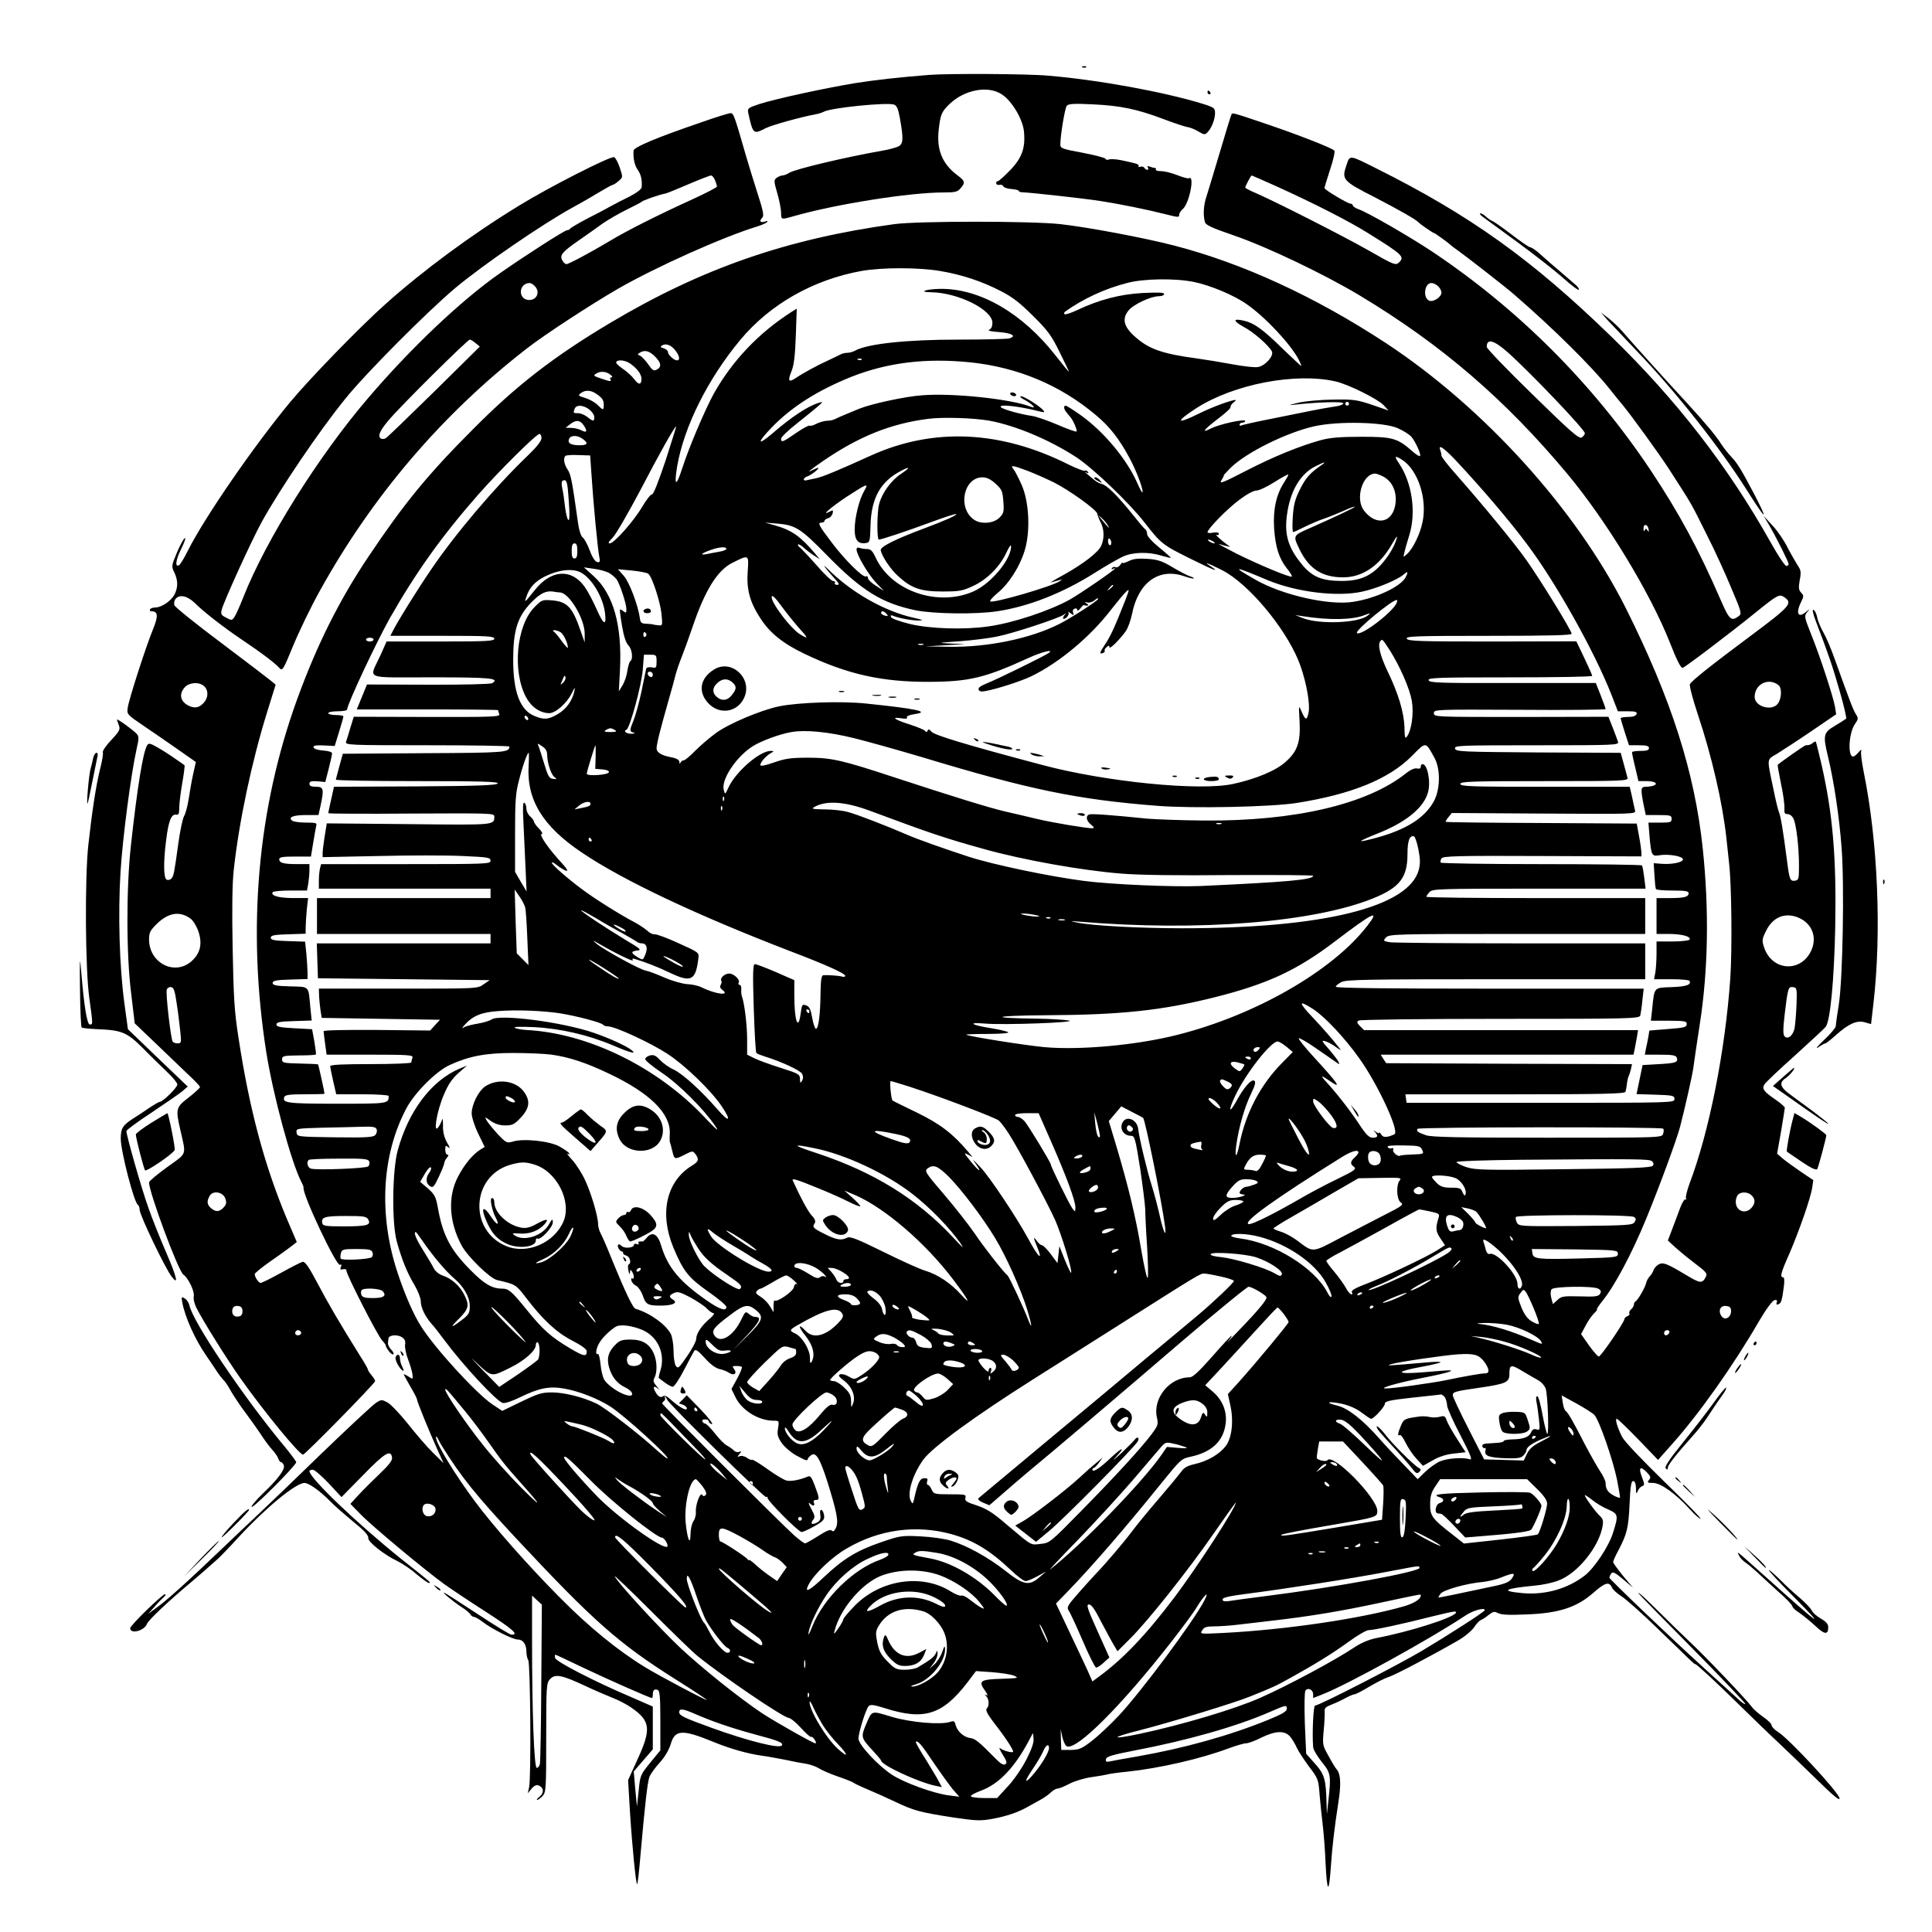 
<svg version="1.0" xmlns="http://www.w3.org/2000/svg"
 width="1024pt" height="1024pt" viewBox="0 0 1024 1024"
 preserveAspectRatio="xMidYMid meet">

<g transform="translate(0,1024) scale(0.1,-0.1)"
fill="#000000" stroke="none">
<path d="M5738 9883 c7 -3 16 -2 19 1 4 3 -2 6 -13 5 -11 0 -14 -3 -6 -6z"/>
<path d="M4925 9843 c-163 -13 -288 -27 -395 -44 -157 -26 -425 -84 -507 -111
-59 -20 -62 -22 -57 -47 25 -113 27 -114 91 -81 33 17 189 60 265 74 14 2 35
9 45 14 38 21 331 50 370 38 16 -5 23 -20 32 -69 21 -116 19 -140 -9 -154 -14
-6 -50 -16 -80 -21 -195 -34 -465 -98 -497 -118 -12 -8 -28 -14 -36 -14 -7 0
-21 -6 -30 -12 -16 -12 -16 -17 3 -83 11 -38 20 -85 20 -102 0 -38 0 -38 66
-19 224 64 614 126 796 126 60 0 74 3 89 22 26 29 24 39 -14 67 -82 61 -113
135 -102 240 9 83 16 99 55 137 80 79 208 103 281 53 53 -35 109 -130 116
-194 9 -88 -10 -142 -73 -207 -31 -32 -60 -58 -65 -58 -5 0 -9 -4 -9 -10 0 -9
8 -12 26 -9 4 0 10 -4 13 -10 4 -6 24 -12 44 -13 20 -2 37 -6 37 -10 0 -4 8
-7 18 -7 48 -2 320 -32 412 -46 103 -16 243 -44 350 -71 67 -17 70 -17 70 -1
0 7 9 20 19 29 35 30 65 184 32 163 -5 -2 -32 5 -62 17 -30 12 -68 21 -86 21
-18 0 -30 4 -27 9 3 4 1 8 -5 8 -5 0 -17 3 -27 7 -12 4 -15 3 -10 -5 4 -7 3
-12 -3 -12 -5 0 -13 5 -16 11 -4 6 -14 8 -22 5 -8 -3 -11 -1 -8 4 3 5 -7 12
-22 15 -15 4 -48 11 -71 16 -24 5 -52 7 -63 4 -10 -4 -19 -2 -19 3 0 5 -54 19
-120 32 -109 20 -120 24 -120 43 0 49 24 193 34 206 9 11 36 13 137 8 149 -7
235 -25 378 -79 58 -22 116 -41 128 -42 12 -2 37 -12 55 -23 30 -18 35 -18 48
-4 22 22 40 69 40 102 0 26 -5 30 -66 49 -205 63 -554 127 -819 149 -109 10
-531 12 -630 4z"/>
<path d="M6400 9750 c0 -5 5 -10 11 -10 5 0 7 5 4 10 -3 6 -8 10 -11 10 -2 0
-4 -4 -4 -10z"/>
<path d="M3715 9591 c-235 -80 -355 -131 -357 -149 -3 -40 5 -78 22 -102 17
-24 24 -53 21 -92 -1 -11 -25 -29 -63 -49 -35 -17 -81 -41 -103 -53 -22 -13
-78 -42 -125 -66 -47 -25 -86 -48 -88 -52 -2 -4 -9 -8 -16 -8 -13 0 -223 -135
-356 -228 -207 -145 -470 -394 -699 -662 -262 -306 -541 -750 -662 -1057 -17
-43 -37 -88 -45 -101 -14 -21 -16 -22 -45 -6 -26 13 -30 19 -24 42 12 46 157
365 213 467 96 173 300 476 441 650 107 134 440 468 586 590 146 122 464 340
620 425 33 18 93 52 132 76 40 24 76 44 80 44 5 1 19 9 31 20 24 20 24 20 7
71 -9 28 -23 53 -30 56 -19 7 -347 -160 -504 -257 -252 -154 -504 -340 -706
-520 -137 -122 -400 -393 -506 -520 -194 -234 -453 -610 -543 -788 -19 -39
-40 -73 -46 -77 -24 -15 -19 27 10 85 17 34 26 60 20 58 -6 -2 -25 -36 -42
-76 -29 -70 -30 -74 -14 -106 20 -43 20 -79 1 -117 -18 -34 -69 -69 -102 -69
-12 0 -25 -4 -28 -10 -3 -5 0 -10 8 -10 35 0 37 -25 7 -98 -38 -93 -126 -366
-133 -413 -5 -35 -4 -36 81 -94 48 -32 130 -89 183 -126 l97 -68 -14 -63 c-8
-35 -18 -94 -24 -133 -6 -38 -17 -79 -24 -90 -7 -11 -21 -74 -30 -140 -23
-166 -25 -176 -37 -191 -6 -7 -17 -10 -25 -7 -17 6 -19 91 -3 213 12 98 27
136 52 132 14 -2 17 5 17 36 0 21 7 80 16 131 9 51 14 94 12 95 -1 1 -25 18
-53 37 -27 19 -69 46 -93 59 -36 21 -45 22 -52 10 -22 -36 -52 -220 -86 -530
-25 -225 -25 -579 1 -784 l19 -160 111 -106 c60 -58 138 -132 172 -165 35 -32
63 -62 63 -67 0 -4 -27 -29 -60 -55 -68 -52 -70 -60 -44 -173 31 -138 38 -118
-70 -196 -52 -38 -96 -74 -96 -81 -1 -51 156 -473 182 -489 24 -15 60 -88 55
-113 -3 -15 3 -42 15 -65 36 -71 160 -269 232 -371 122 -173 312 -405 332
-405 11 0 375 371 382 389 1 4 -7 18 -18 31 -11 13 -20 26 -20 31 0 4 -18 36
-40 70 -107 171 -173 284 -228 389 -45 85 -65 114 -78 112 -9 -2 -60 -28 -114
-58 -54 -30 -103 -54 -109 -54 -10 0 -31 31 -31 47 0 5 39 37 88 71 48 33 98
70 111 80 l24 19 -51 119 c-120 285 -200 583 -258 964 -22 139 -26 213 -31
475 -4 203 -2 346 6 415 28 256 95 572 176 833 l46 148 -23 19 c-13 11 -132
102 -265 202 -134 100 -245 190 -249 200 -3 10 0 25 6 33 21 26 62 17 100 -19
50 -50 161 -136 260 -202 94 -63 167 -118 191 -145 16 -17 20 -10 73 119 31
75 94 206 141 290 277 501 648 936 1095 1283 93 73 343 236 485 318 202 116
556 275 740 331 22 7 45 17 50 22 7 7 2 8 -12 3 -25 -7 -30 4 -12 22 9 9 3 40
-25 125 -20 62 -47 151 -61 198 -63 219 -67 230 -83 230 -10 0 -80 -22 -157
-49z m75 -307 c6 -14 10 -29 10 -33 0 -4 -57 -34 -127 -66 -180 -82 -348 -166
-439 -221 -109 -65 -220 -124 -232 -124 -6 0 -16 9 -22 21 -15 27 1 45 95 110
39 27 93 65 120 85 28 19 84 52 125 72 41 20 77 39 80 42 5 7 92 38 126 44 10
2 66 25 124 50 58 25 111 45 118 46 7 0 17 -12 22 -26z m-956 -560 c30 -30 13
-74 -29 -74 -60 0 -59 88 2 90 6 0 19 -7 27 -16z m-314 -302 l23 -19 -242
-239 c-134 -131 -249 -243 -257 -247 -8 -4 -19 -5 -24 -2 -20 12 -9 40 41 99
60 72 417 426 429 426 4 0 18 -8 30 -18z m-1438 -1819 c24 -22 23 -62 -4 -90
-24 -25 -48 -29 -81 -12 -43 23 -49 62 -17 97 25 26 76 29 102 5z m-72 -1232
c14 -10 32 -40 42 -69 21 -64 10 -113 -34 -154 -89 -83 -228 -14 -228 113 0
37 6 48 44 85 61 58 120 66 176 25z m-74 -446 c7 -44 15 -110 19 -147 7 -64 6
-68 -13 -68 -12 0 -24 4 -27 10 -10 16 -38 258 -31 275 3 9 14 15 23 13 14 -2
20 -20 29 -83z m258 -1037 c8 -22 6 -32 -9 -48 -22 -24 -42 -25 -67 -3 -21 18
-23 36 -7 64 16 31 71 22 83 -13z m91 -598 c0 -18 -6 -26 -23 -28 -24 -4 -38
18 -28 44 3 9 15 14 28 12 17 -2 23 -10 23 -28z m310 -109 c7 -12 -12 -24 -25
-16 -11 7 -4 25 10 25 5 0 11 -4 15 -9z"/>
<path d="M6527 9633 c-3 -5 -30 -93 -61 -198 -31 -104 -63 -210 -71 -235 -16
-46 -19 -99 -9 -136 4 -17 35 -31 157 -73 176 -61 475 -204 662 -316 435 -261
775 -554 1105 -950 206 -248 434 -623 540 -889 37 -95 58 -136 68 -136 9 0
244 178 384 291 121 98 129 102 156 83 45 -31 30 -48 -175 -201 -211 -157
-313 -238 -326 -259 -4 -7 14 -77 42 -161 74 -221 131 -469 151 -653 6 -58 13
-121 15 -140 13 -115 16 -454 6 -605 -27 -384 -111 -811 -216 -1088 -14 -38
-22 -73 -19 -79 4 -6 3 -8 -3 -5 -5 3 -19 -20 -30 -51 -12 -31 -30 -82 -42
-112 l-21 -55 38 -35 c21 -19 62 -53 91 -75 79 -60 82 -64 71 -85 -18 -34 -30
-32 -103 12 -105 63 -124 70 -148 55 -10 -6 -22 -20 -25 -29 -3 -10 -12 -25
-20 -33 -8 -8 -17 -24 -19 -35 -5 -24 -45 -93 -57 -98 -4 -2 -8 -9 -8 -17 0
-7 -7 -18 -15 -25 -8 -7 -12 -16 -9 -21 3 -5 -2 -12 -10 -15 -9 -3 -16 -10
-16 -15 0 -16 -125 -199 -136 -199 -5 0 -29 27 -52 59 l-42 60 23 43 c12 24
32 53 45 66 13 12 20 22 16 22 -3 0 9 19 28 43 66 81 156 250 233 437 72 175
161 418 179 485 27 104 64 268 71 315 8 60 12 84 34 230 45 289 50 608 16 932
-43 407 -167 793 -408 1275 -263 523 -751 1062 -1272 1405 -375 246 -758 422
-1120 516 -157 41 -460 98 -605 114 -156 17 -753 17 -880 0 -569 -78 -1019
-234 -1505 -523 -302 -180 -499 -333 -728 -564 -243 -243 -367 -396 -556 -678
-154 -230 -272 -467 -376 -753 -211 -581 -266 -1217 -164 -1869 36 -228 131
-580 185 -687 8 -15 14 -30 13 -33 -8 -33 175 -420 193 -409 8 5 9 1 5 -11 -6
-14 -3 -16 12 -12 10 2 18 -1 17 -7 -2 -18 164 -343 189 -370 13 -14 21 -26
20 -28 -2 -2 5 -14 15 -28 10 -14 22 -22 25 -18 4 3 -2 15 -12 25 -10 10 -17
25 -17 33 1 8 2 20 3 26 2 19 49 22 72 6 15 -10 19 -22 16 -39 -2 -13 4 -48
15 -76 11 -29 22 -65 24 -80 3 -28 3 -29 -21 -13 -14 9 -25 14 -25 12 0 -3 16
-32 35 -65 19 -32 35 -63 35 -68 0 -11 66 -173 109 -268 l32 -70 -56 55 c-31
30 -90 99 -132 152 -42 53 -91 104 -108 114 -32 17 -34 17 -63 -2 -17 -11
-147 -132 -289 -269 -142 -138 -294 -284 -338 -325 -44 -41 -129 -122 -190
-180 -174 -167 -296 -277 -345 -311 l-45 -33 35 39 c19 22 42 45 50 52 8 7 10
13 4 13 -14 0 -184 -165 -184 -180 0 -33 75 -14 89 23 8 21 111 118 235 222
43 36 78 67 141 123 11 10 61 61 110 115 144 156 303 287 349 287 23 0 83 -43
137 -98 25 -25 42 -41 159 -139 27 -23 44 -45 42 -55 -4 -19 85 -90 156 -123
26 -13 71 -43 100 -69 30 -25 59 -46 65 -46 14 0 17 -2 -145 126 -233 187
-488 430 -488 467 0 4 8 7 18 7 9 0 47 -33 84 -72 l68 -73 116 118 c115 118
146 136 152 91 2 -15 -17 -39 -65 -85 -37 -35 -88 -86 -112 -112 l-44 -48 54
-55 c62 -64 341 -296 443 -370 38 -27 138 -94 224 -149 141 -91 175 -121 132
-119 -8 0 -89 50 -180 110 -91 60 -169 110 -175 112 -16 5 47 -47 90 -75 22
-14 44 -32 48 -39 4 -8 13 -14 19 -14 6 0 26 -11 44 -25 52 -40 162 -95 189
-95 27 0 45 -25 45 -65 0 -14 4 -35 10 -45 11 -21 16 -630 4 -675 l-7 -30 20
24 c13 16 26 22 37 18 28 -11 31 -38 7 -59 -13 -10 -19 -18 -14 -18 6 0 18 10
29 21 18 20 19 40 19 309 0 273 1 289 20 310 27 29 61 23 183 -34 53 -25 121
-54 151 -66 29 -11 73 -34 96 -50 103 -71 108 -114 34 -275 l-50 -110 10 -170
c12 -187 32 -387 38 -381 3 2 11 73 18 158 24 273 37 382 47 410 6 15 30 49
54 75 28 31 49 67 59 99 22 77 61 79 225 12 87 -36 181 -63 260 -74 25 -3 79
-13 120 -21 41 -9 93 -19 115 -22 22 -4 52 -15 66 -24 14 -9 59 -29 100 -43
41 -14 79 -29 84 -34 6 -4 39 -20 75 -35 36 -15 101 -44 145 -65 98 -47 133
-56 307 -83 123 -18 144 -19 210 -7 71 13 137 35 188 65 14 8 42 23 63 35 21
11 47 30 57 40 11 11 27 20 35 20 9 0 37 12 64 26 27 14 80 30 118 35 37 5 74
12 82 14 8 3 57 10 109 15 168 18 387 68 536 124 38 14 79 26 90 26 12 0 48
13 81 30 78 38 126 39 155 3 12 -16 27 -41 34 -58 7 -16 36 -60 63 -97 49 -64
51 -69 57 -150 4 -45 11 -115 16 -155 5 -40 13 -136 16 -214 8 -155 18 -158
28 -9 7 102 19 205 40 340 14 88 12 145 -7 169 -13 15 -23 33 -55 91 -21 38
-23 49 -16 119 4 42 6 86 5 99 -2 18 5 25 36 37 21 8 55 24 75 35 20 11 42 20
48 20 6 0 41 18 77 40 36 21 82 45 102 51 35 11 228 113 364 191 39 22 77 54
90 73 12 19 29 36 37 39 8 3 27 15 41 27 23 18 30 19 49 9 17 -9 60 -11 149
-7 172 6 267 37 354 113 65 57 86 63 101 29 5 -11 27 -31 49 -45 23 -14 111
-92 196 -175 194 -188 190 -185 196 -185 7 0 105 -90 232 -215 61 -60 159
-155 218 -210 58 -55 140 -134 183 -176 101 -99 132 -125 132 -111 0 27 -267
316 -326 352 -19 12 -34 28 -34 35 0 8 -20 28 -45 45 -24 17 -51 40 -60 53
-24 34 -251 273 -330 346 -38 36 -108 104 -155 151 -47 47 -94 92 -105 100
-28 20 -35 27 276 -288 153 -155 279 -287 279 -293 0 -6 -21 9 -47 34 -27 24
-106 97 -178 162 -175 159 -495 465 -495 473 0 4 4 14 10 22 7 11 19 6 62 -30
l53 -45 -53 63 c-28 35 -52 67 -52 73 0 5 12 33 28 62 46 88 53 118 59 245 4
94 9 122 19 122 9 0 14 -13 15 -37 0 -31 2 -34 9 -17 4 12 15 24 24 27 13 5
13 10 -1 47 -20 51 -10 62 24 28 22 -23 24 -29 13 -42 -11 -14 -8 -16 22 -16
40 0 121 -58 194 -139 25 -28 51 -51 57 -51 7 0 -79 88 -191 196 -122 119
-211 213 -224 237 -26 51 -39 97 -29 97 5 0 56 -49 114 -109 l105 -109 71 80
c144 160 330 423 464 655 38 65 71 109 82 112 13 2 16 -1 12 -12 -4 -11 -1
-14 9 -10 15 6 19 19 29 96 4 30 2 47 -4 47 -18 0 -13 22 33 125 52 121 113
295 121 350 l6 40 -67 45 c-36 25 -80 56 -96 70 l-29 25 21 118 c11 66 20 122
20 126 0 4 -21 23 -47 41 -64 44 -75 58 -62 81 5 10 78 79 162 154 83 75 157
144 164 153 24 33 44 245 50 522 7 373 -12 602 -73 870 -15 63 -28 117 -30
119 -2 2 -9 -1 -16 -7 -13 -10 -19 -12 -37 -12 -6 0 -133 -89 -149 -104 -1 -2
7 -47 18 -102 12 -54 19 -112 18 -129 -2 -24 1 -30 17 -30 11 0 25 -11 31 -25
15 -31 29 -151 29 -250 0 -69 -2 -75 -21 -78 -26 -4 -30 6 -43 110 -20 154
-33 233 -42 253 -5 11 -18 65 -29 120 -36 172 -38 156 19 190 27 17 109 70
181 119 l132 90 -6 39 c-9 53 -79 268 -127 386 -36 91 -37 96 -21 116 17 20
17 20 -4 3 -43 -37 -58 -10 -28 51 15 30 15 34 0 50 -13 14 -14 27 -7 66 8 41
6 54 -9 75 -9 14 -34 57 -54 95 -19 39 -56 93 -82 120 l-46 50 27 -45 c40 -69
105 -198 105 -210 0 -5 -6 -10 -12 -10 -7 0 -44 55 -82 123 -225 402 -501 758
-846 1093 -422 410 -750 644 -1245 891 -145 73 -140 72 -158 19 -27 -78 -21
-85 148 -171 131 -68 221 -119 235 -135 8 -9 75 -55 80 -55 5 0 81 -55 90 -65
3 -3 21 -17 40 -30 41 -29 252 -193 295 -231 204 -176 414 -384 505 -499 29
-36 59 -74 69 -85 46 -55 194 -260 243 -335 132 -205 116 -177 207 -360 38
-74 94 -197 126 -274 56 -132 58 -139 40 -152 -39 -29 -49 -20 -95 86 -118
271 -219 458 -371 687 -307 460 -700 853 -1159 1160 -116 77 -342 208 -390
224 -16 6 -30 15 -30 20 0 5 -5 9 -11 9 -15 0 -139 74 -139 83 0 4 14 49 30
99 17 50 27 95 22 100 -14 14 -192 84 -364 142 -180 61 -175 59 -181 49z m244
-383 c196 -89 380 -183 479 -245 188 -117 197 -126 163 -158 -17 -14 -29 -9
-158 65 -137 78 -498 261 -602 306 -29 12 -53 25 -53 28 0 7 30 64 34 64 2 0
63 -27 137 -60z m-1790 -446 c118 -20 221 -54 324 -107 61 -31 101 -62 171
-132 78 -77 98 -105 141 -193 28 -56 50 -102 48 -102 -2 0 -33 38 -69 84 -176
226 -402 357 -611 355 -77 -1 -122 -17 -50 -18 144 -2 325 -93 325 -162 0 -19
-6 -32 -17 -37 -11 -4 9 -9 51 -12 70 -5 97 -22 54 -34 -13 -3 -133 -6 -268
-6 -276 0 -480 -22 -547 -58 -12 -7 -31 -12 -42 -12 -12 0 -29 -4 -39 -10 -9
-5 -37 -18 -62 -30 -52 -23 -133 -67 -173 -94 -37 -25 -43 -15 -22 36 13 32
19 81 23 188 l5 144 -29 -18 c-173 -111 -313 -258 -411 -433 -46 -84 -132
-285 -168 -398 -32 -98 -43 -92 -26 13 36 210 163 465 336 672 157 188 386
318 642 364 107 19 299 19 414 0z m1350 -59 c85 -18 208 -69 275 -116 98 -67
234 -212 278 -296 9 -18 15 -33 13 -33 -2 0 -46 41 -98 91 -106 104 -152 137
-205 149 -60 14 -61 0 -3 -32 53 -28 132 -97 150 -130 12 -23 -32 -74 -71 -83
-16 -4 -77 3 -137 14 -59 11 -144 25 -188 31 -186 25 -257 50 -331 117 -58 52
-68 93 -33 137 25 32 119 76 160 76 16 0 29 5 29 12 0 8 -31 9 -115 5 -121 -7
-229 -35 -351 -93 -31 -14 -58 -23 -62 -19 -3 3 -2 9 3 13 93 67 208 121 328
152 90 24 258 26 358 5z m1291 -22 c10 -9 18 -24 18 -34 0 -23 -42 -51 -64
-43 -36 14 -27 94 11 94 9 0 25 -7 35 -17z m369 -350 c120 -107 409 -410 409
-429 0 -7 -8 -17 -17 -23 -15 -7 -60 32 -260 228 -134 130 -243 244 -243 252
0 47 37 37 111 -28z m-4411 9 c22 -28 26 -52 8 -52 -16 0 -48 30 -48 45 0 7
-10 15 -22 19 -18 5 -20 8 -9 15 20 13 49 2 71 -27z m-109 -31 c34 -34 37 -56
10 -70 -16 -9 -23 -4 -46 29 -15 21 -34 41 -43 45 -14 5 -14 7 -2 15 26 17 51
11 81 -19z m1096 -17 c-3 -3 -12 -4 -19 -1 -8 3 -5 6 6 6 11 1 17 -2 13 -5z
m-1227 -21 c37 -26 59 -55 60 -80 0 -34 -15 -35 -39 -2 -12 16 -40 41 -61 55
-22 15 -37 30 -34 35 9 15 48 10 74 -8z m1799 7 c253 -26 479 -120 668 -279
74 -61 126 -128 181 -231 37 -68 78 -180 66 -180 -2 0 -15 24 -28 54 -56 125
-178 271 -300 357 -38 27 -73 49 -78 49 -12 0 -10 -19 5 -36 6 -8 17 -20 22
-27 15 -18 36 -69 31 -74 -3 -3 -48 13 -101 36 -52 22 -114 44 -138 47 -57 8
-150 34 -161 45 -21 19 93 7 202 -21 28 -7 31 -6 22 5 -19 23 -102 75 -119 75
-9 -1 1 -10 21 -20 40 -22 65 -49 32 -36 -103 41 -413 74 -576 61 -88 -6 -269
-45 -333 -71 -22 -9 -56 -23 -75 -31 -19 -8 -43 -18 -52 -23 -10 -6 -29 -10
-43 -10 -14 0 -39 -7 -56 -15 -16 -9 -33 -14 -38 -11 -4 3 -37 -15 -72 -39
-70 -49 -79 -52 -79 -30 0 8 37 44 83 80 45 36 96 77 112 91 29 26 29 26 5 19
-56 -16 -146 -75 -247 -163 -79 -67 -82 -50 -6 29 107 112 246 200 428 273
192 75 392 99 624 76z m-1905 -65 c11 -8 14 -15 7 -15 -7 0 -9 -4 -6 -10 8
-13 -1 -13 -44 2 -47 16 -48 17 -31 28 22 14 52 12 74 -5z m3846 -37 c66 -15
221 -92 253 -125 l27 -29 -87 30 c-80 27 -99 30 -208 28 -68 -1 -148 -8 -185
-17 -51 -12 -55 -14 -20 -10 128 14 260 18 260 7 0 -6 -21 -14 -47 -17 -27 -4
-79 -13 -118 -21 -38 -8 -137 -28 -218 -44 -82 -16 -152 -32 -158 -35 -5 -4
-9 -1 -9 4 0 6 7 11 15 11 8 0 15 4 15 8 0 14 -136 -16 -182 -39 -56 -29 -38
-6 46 58 33 25 60 50 58 55 -1 6 5 16 15 24 10 7 15 14 12 14 -20 1 -126 -38
-192 -71 -123 -61 -131 -47 -17 27 199 128 527 191 740 142z m-3920 -65 c32
-22 40 -33 40 -60 0 -29 -3 -29 -33 1 -14 14 -43 30 -66 37 -36 11 -39 13 -23
25 23 18 53 17 82 -3z m3990 -53 c0 -5 -4 -10 -10 -10 -5 0 -10 5 -10 10 0 6
5 10 10 10 6 0 10 -4 10 -10z m-4026 -31 c14 -11 26 -29 26 -40 0 -24 -6 -24
-37 1 -14 11 -36 20 -49 20 -26 0 -27 1 -18 24 9 22 46 20 78 -5z m2121 -59
c136 -25 316 -100 459 -193 91 -60 279 -240 362 -346 88 -113 95 -119 249
-195 131 -65 157 -73 89 -29 -36 24 59 -19 100 -44 147 -92 331 -326 389 -493
33 -95 51 -201 43 -245 -9 -45 -17 -44 -37 3 -16 37 -16 37 -11 -50 6 -111
-11 -161 -75 -217 -51 -46 -157 -90 -277 -116 -176 -39 -677 11 -1010 100
-408 108 -571 158 -588 176 -12 14 -18 16 -21 7 -4 -9 -8 -10 -14 -2 -4 6 -41
21 -81 34 -80 25 -103 42 -46 33 25 -4 35 -3 31 4 -4 7 11 13 40 18 85 12 16
28 -256 56 -132 14 -361 6 -463 -15 -98 -21 -264 -91 -333 -141 -33 -24 -82
-66 -110 -94 -27 -28 -55 -51 -61 -51 -7 0 -15 -6 -17 -12 -4 -8 -6 -7 -6 3
-1 11 -14 19 -37 24 -57 10 -84 26 -84 49 0 22 19 98 64 256 15 52 32 113 37
135 6 22 20 63 31 90 11 28 38 101 59 163 66 195 132 300 211 339 88 44 87 45
81 -45 -7 -97 11 -163 67 -249 51 -79 120 -134 235 -189 226 -108 409 -149
660 -148 212 1 295 21 525 126 69 32 137 49 110 28 -21 -16 -276 -141 -332
-163 -32 -13 -45 -23 -41 -32 3 -10 14 -12 36 -8 64 12 193 54 244 79 148 72
313 210 423 354 32 41 67 83 78 93 19 18 19 15 -4 -45 -56 -142 -76 -187 -108
-235 -27 -41 -30 -49 -15 -46 10 3 17 9 14 13 -3 4 2 13 10 20 12 10 15 10 15
0 0 -15 54 39 87 85 12 17 26 58 33 91 33 167 142 246 276 200 26 -9 49 -14
51 -12 3 2 -6 7 -19 11 -13 4 -54 25 -91 47 -56 34 -79 42 -136 46 -50 3 -75
0 -99 -12 -18 -9 -32 -13 -32 -9 0 4 -6 -1 -13 -12 -8 -10 -19 -15 -25 -11 -6
3 -14 1 -18 -5 -4 -8 -3 -9 4 -5 7 4 12 5 12 3 0 -7 -183 -133 -240 -165 -106
-59 -300 -124 -430 -142 -129 -19 -312 -13 -419 13 -53 13 -97 29 -99 37 -3 9
1 11 14 5 31 -12 96 -24 134 -24 28 1 23 3 -25 14 -156 34 -334 135 -459 261
-36 35 -10 0 38 -53 24 -27 27 -33 12 -33 -9 0 -14 5 -11 10 3 6 -1 10 -9 10
-8 0 -48 37 -87 83 -40 45 -80 87 -88 94 -9 6 -14 14 -11 17 4 3 17 -5 31 -18
13 -12 38 -31 54 -41 l30 -19 -25 30 c-78 92 -124 124 -212 149 l-53 15 62 -5
c99 -8 125 -24 267 -169 184 -188 291 -254 470 -291 96 -19 318 -22 431 -5
166 25 345 95 518 204 58 37 125 75 149 86 52 24 136 26 203 5 27 -8 50 -13
51 -12 1 1 -26 26 -62 55 -38 31 -64 60 -64 71 0 11 -5 23 -10 26 -6 3 -36 39
-67 78 -79 99 -138 157 -164 162 -19 4 -39 18 -84 59 -6 5 -5 6 4 1 10 -5 12
-4 7 4 -4 6 -11 9 -16 6 -5 -3 -44 12 -87 33 -360 181 -717 197 -1048 47 -171
-78 -256 -113 -290 -120 -22 -5 -46 -9 -52 -11 -20 -4 -15 14 6 21 20 6 69 45
57 45 -4 0 -16 -5 -27 -10 -40 -22 -16 -1 54 47 190 130 359 198 557 223 76
10 240 5 325 -10z m-2150 -26 c20 -31 15 -40 -15 -24 -12 6 -35 12 -52 12
l-30 1 23 18 c33 26 54 23 74 -7z m4312 -13 c28 -12 60 -32 72 -44 22 -25 55
-96 47 -104 -3 -3 -21 8 -41 26 -79 69 -104 76 -270 76 -112 0 -167 -5 -215
-18 -112 -31 -250 -87 -399 -164 -122 -63 -141 -70 -127 -48 9 14 14 25 12 25
-2 0 14 18 37 41 84 82 299 188 445 220 129 28 366 22 439 -10z m-3879 -171
c-37 -110 -64 -180 -72 -180 -8 0 -30 -29 -51 -64 -44 -76 -150 -196 -173
-196 -11 0 -7 8 15 30 17 17 83 131 148 254 102 196 181 336 189 336 1 0 -24
-81 -56 -180z m-658 118 c0 -15 -25 -47 -73 -93 -175 -168 -386 -417 -513
-605 -77 -113 -171 -265 -198 -317 l-17 -33 276 0 c238 0 275 -2 275 -15 0
-13 -38 -15 -285 -15 l-286 0 -33 -74 c-60 -131 -96 -116 273 -116 313 0 361
-5 320 -31 -8 -5 -160 -9 -339 -8 l-325 1 -27 -66 -27 -66 375 0 c206 0 374
-2 374 -4 0 -2 3 -12 6 -21 6 -14 -28 -16 -382 -15 l-389 1 -18 -58 c-9 -32
-20 -66 -23 -75 -5 -17 20 -18 430 -18 240 0 436 -3 436 -7 -1 -31 -18 -33
-450 -35 l-433 -3 -18 -65 c-10 -36 -18 -68 -19 -72 0 -5 194 -8 431 -8 340 0
430 -3 427 -12 -4 -10 -102 -14 -436 -16 l-432 -2 -5 -23 c-12 -53 -25 -112
-25 -117 0 -3 198 -4 440 -2 416 2 440 2 440 -15 -1 -47 9 -46 -453 -41 l-435
4 -11 -67 c-6 -37 -11 -78 -11 -90 l0 -22 297 6 c164 4 364 4 445 0 135 -6
148 -8 148 -25 0 -17 -19 -18 -449 -18 l-449 0 -6 -22 c-3 -13 -6 -42 -6 -65
l0 -43 455 0 455 0 0 -25 0 -25 -460 0 -460 0 0 -95 0 -95 460 0 460 0 0 -25
0 -25 -460 0 -461 0 3 -92 3 -93 455 -5 455 -5 -32 -22 c-31 -23 -32 -23 -452
-23 l-421 0 1 -32 c0 -18 4 -53 7 -78 l7 -45 313 -5 314 -5 -26 -28 -26 -29
-283 3 c-168 1 -282 -1 -282 -7 0 -5 4 -35 8 -66 l8 -58 231 0 c206 0 229 -2
224 -16 -3 -9 -6 -20 -6 -25 0 -5 -91 -9 -215 -9 -144 0 -215 -3 -215 -11 0
-5 7 -41 16 -80 l16 -69 139 0 c78 0 139 -4 139 -9 0 -41 -1 -41 -274 -41
-264 0 -292 4 -279 36 4 11 30 14 109 14 57 0 104 1 104 3 0 9 -32 152 -34
155 -2 2 -46 4 -97 5 -87 2 -94 4 -94 22 0 18 7 20 87 21 49 0 90 2 92 5 2 2
-2 33 -8 69 l-12 65 -94 5 c-76 4 -95 8 -95 20 0 12 18 16 93 18 l94 3 -7 67
c-11 120 -2 111 -108 114 -74 2 -92 6 -92 18 0 12 18 16 93 18 l92 3 0 32 c0
18 -3 62 -6 99 l-7 67 -91 3 c-73 2 -91 6 -91 18 0 12 18 16 93 18 l92 3 0 33
c0 18 3 61 6 95 l7 61 -77 0 c-77 0 -122 12 -111 31 4 5 46 9 94 9 l88 0 7 38
c3 20 6 52 6 70 l0 32 -64 0 c-73 0 -96 6 -96 26 0 11 19 14 84 14 l84 0 12
73 c6 39 14 80 16 90 5 15 -2 17 -53 17 -32 0 -64 4 -72 9 -28 18 1 31 69 31
l68 0 11 50 c19 88 16 100 -24 100 -25 0 -35 4 -35 16 0 12 9 15 42 13 l42 -4
18 70 c10 39 18 75 18 82 0 7 -19 13 -47 15 -27 2 -48 8 -51 16 -3 10 9 13 54
11 l58 -3 23 75 c13 41 23 77 23 82 0 4 -18 7 -40 7 -22 0 -40 5 -40 10 0 6
23 10 50 10 28 0 50 4 50 10 0 27 153 353 227 485 139 244 275 434 469 655
112 127 307 320 323 320 6 0 11 -10 11 -22z m218 -4 c32 -22 27 -34 -15 -34
-47 0 -66 11 -57 33 8 21 43 22 72 1z m4625 -111 c144 -154 284 -318 381 -448
152 -202 356 -566 447 -797 l34 -88 52 0 c42 0 51 -3 47 -15 -4 -10 -20 -15
-45 -15 -21 0 -39 -3 -39 -7 0 -4 10 -37 22 -75 l22 -68 53 0 c40 0 53 -4 53
-15 0 -11 -12 -15 -45 -15 -25 0 -45 -3 -45 -7 0 -5 7 -41 17 -80 l17 -73 42
0 c44 0 66 -13 38 -24 -9 -3 -27 -6 -40 -6 -28 0 -29 -10 -13 -93 l12 -57 68
0 c62 0 69 -2 69 -20 0 -18 -7 -20 -61 -20 l-62 0 6 -74 c9 -100 12 -106 52
-99 49 8 125 -5 125 -22 0 -16 -62 -28 -117 -23 l-38 3 4 -65 c2 -36 5 -68 8
-72 2 -5 42 -8 89 -8 65 0 84 -3 84 -14 0 -20 -23 -26 -101 -26 l-69 0 0 -95
0 -95 64 0 c70 0 121 -14 111 -30 -3 -5 -44 -10 -91 -10 l-84 0 0 -62 c0 -35
-3 -80 -6 -100 l-7 -38 91 0 c50 0 93 -4 96 -8 13 -21 -15 -31 -94 -34 -96 -3
-91 1 -103 -115 l-7 -63 95 0 c79 0 95 -3 95 -15 0 -20 -8 -22 -111 -30 l-87
-7 -5 -31 c-3 -18 -9 -47 -13 -64 l-6 -33 81 0 c64 0 83 -3 88 -15 9 -25 -3
-30 -95 -35 l-86 -5 -16 -77 -16 -77 100 -3 c93 -3 101 -5 101 -23 0 -20 -7
-20 -710 -20 l-710 0 -3 23 -3 22 581 0 c455 0 582 3 585 13 3 6 6 26 8 42 2
17 6 35 9 40 3 6 8 22 12 37 l6 28 -651 2 -652 3 -15 23 -14 22 670 0 670 0 6
28 c3 15 8 44 12 65 l6 37 -726 0 -726 0 -21 21 c-17 17 -19 23 -8 30 8 5 346
9 751 9 693 0 737 1 742 18 2 9 8 45 11 80 l7 62 -816 0 c-523 0 -816 3 -816
10 0 5 13 16 30 25 25 13 130 15 820 15 l790 0 0 95 0 95 -657 0 c-362 0 -675
3 -696 6 -36 6 -37 8 -21 25 16 18 46 19 696 19 l678 0 0 95 0 95 -580 0
c-319 0 -580 3 -580 7 0 3 7 15 17 25 15 17 46 18 581 18 l564 0 -7 58 c-4 31
-9 60 -12 65 -2 4 -242 7 -533 7 -291 0 -531 4 -534 8 -2 4 -1 14 4 22 8 13
84 15 535 13 l525 -2 0 22 c-1 12 -6 51 -13 87 l-12 65 -504 3 c-278 1 -506 4
-508 6 -2 2 4 13 14 25 l18 22 488 -3 c485 -3 488 -3 483 17 -3 11 -10 44 -16
73 l-12 52 -449 0 c-392 0 -449 2 -449 15 0 13 56 15 446 15 419 0 445 1 440
18 -2 9 -12 43 -20 74 l-16 58 -438 2 c-407 3 -437 4 -440 21 -3 16 23 17 433
17 414 0 436 1 431 18 -3 10 -16 44 -28 75 l-23 58 -462 -1 c-459 0 -463 0
-463 20 0 20 3 20 455 18 250 -2 455 0 455 4 0 4 -12 37 -26 73 l-26 65 -442
0 c-390 -1 -441 1 -444 15 -3 13 45 15 432 15 240 0 436 3 435 8 0 4 -19 47
-42 95 l-42 88 -446 -1 c-391 0 -447 2 -453 15 -5 13 45 15 434 15 323 0 440
3 440 11 0 17 -169 291 -243 395 -62 87 -223 283 -369 449 -43 48 -78 93 -78
100 0 8 -3 20 -6 29 -13 34 18 13 79 -51z m-4578 -78 c9 -144 33 -395 41 -434
6 -28 4 -33 -11 -30 -11 3 -26 25 -39 61 -12 32 -29 63 -38 70 -10 8 -20 41
-26 88 -29 206 -36 247 -54 272 -18 27 -24 59 -11 72 4 3 35 6 69 4 l62 -2 7
-101z m4298 77 c83 -55 132 -205 107 -328 -13 -64 -51 -143 -83 -171 -19 -18
-20 -17 -14 7 3 14 15 57 27 95 37 121 14 277 -55 379 -27 40 -23 44 18 18z
m-433 -30 c-58 -40 -81 -67 -111 -128 -26 -52 -33 -82 -37 -145 -3 -43 -2 -79
2 -79 4 0 32 13 64 29 31 15 75 34 97 41 22 7 68 26 103 41 34 16 62 26 62 23
0 -5 -87 -46 -235 -112 -94 -41 -93 -40 -56 -116 50 -102 120 -146 230 -146
104 0 195 63 261 180 17 30 28 44 24 30 -13 -52 -60 -123 -106 -165 -58 -52
-119 -69 -224 -63 -89 6 -134 32 -192 110 -57 76 -74 143 -61 238 17 128 71
219 152 259 50 25 61 26 27 3z m-1555 -27 c37 -14 100 -42 139 -61 81 -40 231
-148 232 -167 0 -6 8 -26 17 -44 20 -37 21 -86 4 -125 -16 -36 -96 -97 -198
-154 -46 -25 -77 -44 -69 -41 8 2 26 7 40 11 22 6 23 6 6 -5 -46 -29 -343
-115 -367 -107 -6 2 10 21 36 43 62 50 120 141 146 227 31 101 24 257 -16 348
-16 36 -35 73 -43 83 -20 23 -7 22 73 -8z m-670 -17 c-51 -34 -99 -99 -115
-158 -12 -41 -13 -190 -2 -190 14 0 160 49 281 94 68 25 126 44 129 41 6 -5
-61 -35 -168 -75 -158 -59 -235 -98 -232 -117 7 -33 53 -102 94 -138 69 -63
118 -80 233 -80 89 0 107 3 162 29 75 34 144 104 178 179 14 30 24 43 24 32 1
-69 -105 -197 -198 -239 -188 -84 -436 0 -519 177 -17 37 -27 47 -46 47 -14 0
-31 3 -40 6 -10 4 -16 1 -16 -9 0 -27 62 -132 104 -176 l41 -43 -42 27 c-24
15 -43 34 -43 42 0 8 -4 11 -10 8 -15 -9 -113 88 -182 180 -69 91 -76 105 -54
105 9 0 16 4 16 9 0 5 8 11 18 14 11 2 21 14 25 25 4 19 3 20 -16 10 -50 -26
8 24 89 78 111 72 120 76 95 33 -27 -46 -51 -142 -51 -206 0 -56 18 -78 61
-71 19 3 21 11 23 94 4 144 53 232 161 288 51 27 51 18 0 -16z m2031 -45 c-42
-64 -59 -145 -53 -243 7 -100 26 -160 68 -213 17 -21 29 -40 26 -43 -7 -7
-169 60 -292 121 -60 31 -103 54 -95 52 8 -3 26 -7 40 -11 23 -6 23 -5 6 6
-26 18 -74 61 -58 53 6 -3 12 -1 12 6 0 7 -10 9 -30 6 -16 -4 -30 -2 -30 2 0
17 104 124 169 172 38 29 75 49 90 49 14 0 57 20 96 45 38 24 71 42 73 40 2
-2 -8 -20 -22 -42z m524 32 c47 -24 73 -77 67 -138 -10 -106 -100 -130 -167
-44 -49 62 -9 195 58 197 7 0 26 -7 42 -15z m-2053 -39 c33 -30 37 -39 41 -94
4 -55 2 -63 -21 -86 -31 -31 -99 -36 -135 -10 -88 61 -55 224 45 224 24 0 44
-10 70 -34z m-2262 -95 c5 -70 4 -102 -3 -97 -5 3 -13 34 -17 68 -4 35 -10 80
-15 100 -5 25 -4 38 4 41 20 8 24 -6 31 -112z m2857 -126 c11 -21 8 -18 -32
30 -24 29 -24 29 -2 10 13 -11 28 -29 34 -40z m2866 -21 c2 -14 1 -16 -6 -5
-8 11 -10 11 -15 0 -3 -8 -6 -4 -6 9 -1 28 23 25 27 -4z m-2848 -70 c0 -22
-16 -17 -17 6 -1 11 2 18 8 15 5 -4 9 -13 9 -21z m540 6 c8 -5 11 -10 5 -10
-5 0 -17 5 -25 10 -8 5 -10 10 -5 10 6 0 17 -5 25 -10z m-3370 -50 c0 -29 -4
-40 -15 -40 -11 0 -15 11 -15 40 0 29 4 40 15 40 11 0 15 -11 15 -40z m790 11
c0 -5 -17 -12 -37 -15 -21 -4 -51 -9 -68 -13 -39 -7 -27 5 22 22 44 16 83 19
83 6z m-620 -129 c14 -8 30 -23 37 -31 17 -22 53 -130 53 -159 0 -21 -2 -23
-15 -12 -9 7 -17 11 -19 9 -2 -2 3 -41 11 -87 9 -54 21 -90 34 -103 19 -19 26
-73 10 -83 -5 -3 -12 -27 -16 -52 -3 -25 -15 -60 -26 -77 l-19 -31 6 114 c12
235 -35 402 -139 496 l-52 47 55 -8 c30 -4 66 -14 80 -23z m3489 -37 c152 -63
366 -90 500 -61 76 16 192 64 223 93 20 18 23 11 8 -17 -27 -50 -159 -112
-279 -130 -127 -20 -375 36 -516 117 -132 75 -118 75 64 -2z m-3641 41 c59
-31 119 -132 129 -217 8 -71 -9 -61 -47 27 -19 42 -46 93 -62 115 -70 97 -177
90 -263 -18 -56 -70 -57 -71 -44 -33 15 45 44 77 94 103 73 37 148 46 193 23z
m358 -7 c21 -17 63 -147 70 -212 6 -63 6 -64 -17 -61 -13 1 -26 3 -29 5 -3 1
-18 2 -35 3 -24 1 -31 6 -33 26 -9 69 -55 192 -85 227 l-32 36 75 -7 c41 -4
80 -12 86 -17z m2464 -63 c0 -2 -8 -10 -17 -17 -16 -13 -17 -12 -4 4 13 16 21
21 21 13z m-2933 -36 c49 0 133 -141 132 -220 l0 -45 -23 65 c-42 122 -70 151
-150 158 -52 4 -55 3 -95 -38 -94 -97 -116 -338 -43 -475 28 -52 73 -84 123
-85 33 0 93 52 119 105 18 35 19 36 14 10 -11 -49 -43 -94 -88 -120 -50 -29
-72 -31 -123 -10 -77 32 -113 127 -113 299 0 155 23 227 95 302 50 51 80 65
120 58 11 -2 25 -4 32 -4z m1176 -74 c21 -29 61 -79 88 -110 55 -61 56 -66 8
-37 -48 30 -149 162 -149 196 0 16 19 -2 53 -49z m1677 39 c0 -8 -145 -102
-205 -132 -152 -77 -378 -124 -580 -121 l-130 2 105 6 105 6 -75 3 c-73 4 -71
4 45 12 66 5 156 16 199 25 86 17 331 98 356 117 13 10 13 10 1 -5 -7 -10 -9
-18 -3 -18 15 0 33 26 24 36 -4 4 2 2 12 -6 18 -13 19 -13 14 2 -4 10 -1 19 8
22 8 3 14 0 14 -7 0 -7 7 -3 16 8 8 11 17 19 19 18 3 -2 11 -3 18 -3 8 0 7 4
-3 11 -13 9 -13 10 2 6 9 -3 24 1 35 8 20 16 23 17 23 10z m1581 -24 c-29 -54
-191 -175 -209 -156 -12 12 185 175 211 175 4 0 3 -8 -2 -19z m-2702 -55 c10
-12 8 -13 -8 -9 -12 3 -21 9 -21 14 0 14 16 11 29 -5z m2548 -10 c-51 -39
-256 -46 -342 -12 l-40 16 40 -6 c140 -22 264 -20 328 6 31 12 35 11 14 -4z
m-4277 -86 c16 -9 40 -58 40 -83 0 -5 -14 10 -32 34 -17 24 -36 47 -42 51 -17
12 12 10 34 -2z m455 -9 c3 -5 1 -12 -5 -16 -5 -3 -10 1 -10 9 0 18 6 21 15 7z
m-1445 -31 c0 -5 -9 -10 -20 -10 -11 0 -20 5 -20 10 0 6 9 10 20 10 11 0 20
-4 20 -10z m5384 -53 c57 -90 107 -205 119 -272 11 -66 -1 -155 -26 -189 -10
-13 -12 -5 -13 47 -2 80 -33 183 -90 300 -40 84 -54 143 -37 160 10 11 10 10
47 -46z m-2471 26 c-7 -2 -19 -2 -25 0 -7 3 -2 5 12 5 14 0 19 -2 13 -5z
m-1413 -89 c0 -34 -2 -36 -26 -31 -14 2 -27 0 -29 -7 -1 -6 -13 -60 -25 -121
-13 -60 -32 -129 -42 -153 -22 -54 -22 -59 0 -65 11 -3 7 -5 -10 -6 -27 -1
-47 14 -28 21 18 6 81 238 87 321 l6 77 33 0 c32 0 34 -2 34 -36z m-20 -70 c0
-9 -5 -14 -12 -12 -18 6 -21 28 -4 28 9 0 16 -7 16 -16z m-475 -42 c-10 -10
-16 -12 -13 -7 3 6 8 19 13 30 5 14 9 16 12 7 3 -8 -3 -21 -12 -30z m6442 -14
c18 -14 16 -69 -3 -96 -30 -44 -124 -18 -124 34 0 69 75 105 127 62z m-6627
-179 c0 -6 -4 -7 -10 -4 -5 3 -10 11 -10 16 0 6 5 7 10 4 6 -3 10 -11 10 -16z
m460 -59 c11 -7 4 -10 -25 -10 -29 0 -36 3 -25 10 8 5 20 10 25 10 6 0 17 -5
25 -10z m1265 -42 c66 -16 230 -62 365 -102 568 -172 822 -224 1244 -257 189
-15 604 -6 738 15 292 46 490 127 611 249 76 77 72 78 119 -8 35 -62 32 -174
-5 -237 -50 -86 -146 -146 -304 -189 -41 -11 -76 -19 -79 -17 -2 3 35 19 82
38 152 59 248 136 272 218 17 55 -2 152 -28 152 -6 0 -10 -6 -10 -14 0 -9 -7
-12 -19 -9 -12 3 -34 -6 -58 -25 -206 -165 -591 -255 -1071 -251 -119 1 -255
6 -302 10 -186 19 -294 27 -307 22 -20 -8 -16 -33 10 -54 17 -14 18 -18 6 -19
-32 0 -206 29 -291 49 -49 12 -127 30 -175 41 -84 20 -272 78 -583 180 -276
91 -333 104 -455 104 -92 0 -122 -4 -182 -25 -48 -17 -73 -21 -73 -14 0 15 29
48 55 63 19 11 19 11 1 12 -58 1 -184 -108 -224 -192 -19 -41 -19 -41 -26 -14
-14 55 67 176 154 231 45 28 141 64 205 75 74 13 195 1 330 -32z m-1625 -87
c0 -42 20 -105 38 -119 15 -12 15 -13 -7 -10 -20 2 -27 15 -46 78 -12 41 -26
83 -30 94 -8 18 -7 18 18 1 18 -11 27 -26 27 -44z m257 -13 l-2 -63 38 -3 c24
-2 37 -8 34 -15 -5 -15 -117 -22 -117 -8 0 12 43 151 46 151 1 0 2 -28 1 -62z
m-355 -44 c-12 -182 74 -323 281 -462 220 -149 611 -333 1107 -524 187 -71
290 -118 290 -130 0 -5 -8 -7 -17 -4 -18 5 -76 9 -100 7 -9 -1 -13 -27 -14
-93 -1 -112 -10 -188 -24 -191 -5 -1 -14 25 -20 57 -8 47 -15 61 -32 67 -21 8
-23 5 -29 -41 -13 -99 -34 -42 -34 94 l0 81 -98 43 c-54 23 -104 42 -111 42
-10 0 -12 -45 -6 -232 4 -128 10 -236 14 -239 3 -4 24 -12 46 -19 87 -27 186
-73 196 -91 7 -13 7 -25 0 -37 -9 -15 -10 -13 -11 9 0 25 -7 29 -102 59 -57
18 -120 41 -140 51 l-38 19 0 82 c0 73 -14 191 -28 228 -3 8 -4 25 -3 38 1 12
-3 22 -9 22 -6 0 -8 5 -5 11 10 15 -25 49 -50 49 -24 0 -50 -24 -42 -38 3 -4
2 -14 -3 -22 -6 -9 -3 -18 8 -26 46 -34 -36 -24 -112 14 -16 8 -49 15 -75 16
-25 2 -79 17 -120 35 -41 18 -84 34 -96 36 -27 2 -225 111 -263 143 -25 21
-23 21 18 -3 86 -50 182 -96 174 -84 -5 9 -1 10 12 6 61 -19 118 -41 185 -73
113 -54 137 -41 151 80 3 27 -1 30 -106 77 -60 28 -117 48 -125 47 -9 -2 -27
6 -40 19 -14 12 -45 33 -70 46 -71 37 -210 124 -271 170 -83 61 -171 139 -165
145 2 3 13 -2 22 -10 10 -9 29 -21 42 -28 26 -14 23 -2 -11 35 -72 78 -125
155 -106 155 6 0 0 13 -15 28 -15 15 -27 32 -27 38 0 5 -9 17 -20 27 -11 9
-20 28 -20 41 0 14 -5 28 -11 31 -7 5 -9 -24 -5 -96 3 -57 8 -165 11 -239 l6
-135 -31 52 -30 52 0 204 c0 173 3 215 21 282 19 76 44 145 51 145 2 0 2 -30
0 -66z m1035 -186 c-3 -8 -6 -5 -6 6 -1 11 2 17 5 13 3 -3 4 -12 1 -19z m-707
-18 c0 -11 -8 -15 -55 -24 l-30 -6 24 20 c25 21 61 27 61 10z m1480 -37 c325
-121 400 -146 605 -203 207 -58 515 -113 725 -130 92 -8 304 -11 583 -8 240 1
437 0 437 -4 0 -21 -142 -33 -595 -54 -143 -6 -475 8 -620 27 -185 24 -480 86
-610 128 -132 43 -270 92 -323 115 -113 49 -268 109 -317 122 -27 8 -84 14
-125 14 -61 1 -71 3 -55 12 63 37 163 30 295 -19z m-783 5 c-3 -8 -6 -5 -6 6
-1 11 2 17 5 13 3 -3 4 -12 1 -19z m2646 -75 c-7 -2 -19 -2 -25 0 -7 3 -2 5
12 5 14 0 19 -2 13 -5z m1045 -136 c10 -50 10 -76 2 -107 -53 -198 -506 -310
-1253 -310 -229 0 -486 14 -562 31 -36 7 -34 8 17 4 629 -53 1242 -4 1557 124
140 57 181 110 181 234 0 71 11 101 35 94 5 -2 16 -33 23 -70z m-4383 53 c3
-5 1 -10 -4 -10 -6 0 -11 5 -11 10 0 6 2 10 4 10 3 0 8 -4 11 -10z m-351 -361
c3 -13 8 -87 11 -164 l6 -140 -31 31 -31 31 -6 169 -5 169 25 -36 c14 -20 28
-47 31 -60z m516 -136 c36 -20 69 -40 75 -44 5 -5 17 -9 27 -9 25 0 33 -25 18
-60 -12 -30 -12 -30 -41 -13 -36 22 -37 31 -1 35 24 3 17 9 -62 56 -101 61
-236 150 -236 157 0 3 35 -16 78 -41 42 -26 106 -62 142 -81z m2185 98 c26 -6
31 -9 15 -9 -14 -1 -43 3 -65 7 -26 6 -31 9 -15 9 14 1 43 -3 65 -7z m1762
-58 c-184 -239 -594 -474 -1007 -578 -217 -55 -518 -82 -705 -65 -107 10 -406
58 -414 66 -2 2 49 4 114 4 67 0 115 4 109 9 -5 4 -45 14 -89 21 -108 17 -131
33 -36 25 99 -9 500 6 446 16 -22 4 -96 9 -165 10 -269 3 -240 16 40 18 403 2
618 25 901 96 277 70 433 142 634 295 205 156 242 173 172 83z m2286 43 c70
-30 99 -101 68 -172 -54 -121 -209 -112 -251 15 -12 36 -11 44 11 88 36 73
101 99 172 69z m-3966 -2 c-3 -3 -12 -4 -19 -1 -8 3 -5 6 6 6 11 1 17 -2 13
-5z m76 -11 c-7 -2 -21 -2 -30 0 -10 3 -4 5 12 5 17 0 24 -2 18 -5z m-2352
-39 c17 -8 28 -18 25 -21 -3 -3 -20 4 -38 16 -39 24 -30 28 13 5z m329 -207
c0 -4 -21 4 -47 19 -71 40 -76 50 -10 18 31 -16 57 -32 57 -37z m-340 -63 c0
-7 -40 15 -102 58 -86 57 -70 55 22 -3 44 -28 80 -53 80 -55z m6242 -139 c-2
-49 -7 -105 -10 -124 -9 -40 -35 -62 -53 -44 -9 9 -9 36 0 115 17 142 19 150
45 146 20 -3 21 -8 18 -93z m-2561 -24 c62 -41 165 -150 244 -261 96 -134 211
-380 187 -401 -4 -3 -19 -9 -34 -13 -20 -4 -30 -1 -37 11 -6 10 -11 14 -11 9
0 -5 -8 -2 -17 5 -15 11 -16 11 -5 -1 18 -21 15 -30 -12 -30 -19 0 -35 15 -71
70 -51 77 -119 164 -174 224 -36 39 -31 40 21 4 63 -43 40 -11 -89 130 -47 51
-83 96 -79 99 3 3 44 -20 91 -53 47 -32 95 -66 107 -74 20 -14 20 -13 11 5 -6
11 -30 41 -52 67 -35 39 -38 45 -19 40 13 -3 39 -17 58 -31 27 -19 31 -21 19
-6 -41 52 -87 105 -140 161 -79 83 -79 97 2 45z m-3991 -22 c87 -14 219 -49
226 -60 3 -5 15 -9 27 -9 39 -1 223 -86 314 -145 95 -62 231 -194 288 -278 54
-80 41 -90 -22 -17 -89 102 -184 188 -232 211 -25 11 -57 34 -73 51 -22 24
-34 29 -53 24 -14 -4 -25 -12 -25 -20 0 -7 40 -40 88 -72 91 -61 222 -192 283
-282 24 -35 9 -23 -59 49 -251 265 -618 444 -944 460 -27 2 -54 7 -60 12 -8 5
33 6 102 3 139 -7 287 -41 417 -96 98 -42 132 -50 98 -24 -27 21 -114 61 -198
90 -167 57 -496 100 -541 71 -12 -8 -43 -17 -71 -22 -27 -4 -59 -12 -70 -17
-20 -11 -20 -11 -1 11 42 47 88 66 176 72 99 8 237 2 330 -12z m1320 11 c0 -5
-2 -10 -4 -10 -3 0 -8 5 -11 10 -3 6 -1 10 4 10 6 0 11 -4 11 -10z m2529 -188
l33 -28 -54 -55 c-116 -116 -195 -267 -228 -431 -15 -78 -28 -81 -17 -5 13 92
44 201 78 270 22 46 26 63 17 69 -16 10 -56 -36 -97 -112 -37 -66 -41 -46 -6
28 55 119 190 292 227 292 7 0 28 -13 47 -28z m-149 -17 c-7 -8 -16 -12 -21
-9 -13 8 -1 24 18 24 13 0 13 -3 3 -15z m-3745 -25 c95 -14 180 -42 304 -101
217 -103 326 -211 321 -318 -1 -20 -1 -39 0 -43 2 -5 4 -11 5 -15 1 -5 6 -23
10 -40 9 -39 13 -39 66 -12 39 20 41 20 55 2 21 -28 17 -40 -20 -62 -134 -83
-172 -252 -97 -433 52 -125 80 -160 185 -234 53 -37 96 -73 96 -81 0 -25 -37
-13 -105 35 -144 100 -206 175 -241 291 -17 60 -47 76 -75 42 -10 -12 -20 -22
-23 -21 -21 1 -26 -1 -21 -10 3 -6 -1 -7 -9 -4 -9 3 -16 2 -16 -4 0 -16 -50
-21 -65 -6 -8 8 -16 11 -19 6 -6 -9 8 -33 20 -35 5 -1 8 -5 7 -9 -2 -4 6 -10
17 -13 19 -6 28 -40 12 -47 -4 -1 -5 -16 -1 -33 4 -19 7 -23 8 -10 1 17 3 18
11 5 12 -19 13 -43 1 -36 -5 4 -7 -2 -4 -12 2 -10 14 -22 25 -27 11 -6 26 -28
34 -49 16 -50 27 -56 94 -56 65 0 95 14 68 31 -24 14 -23 24 5 36 18 9 34 4
87 -24 36 -20 75 -46 87 -59 12 -13 28 -24 35 -24 7 -1 -2 -14 -21 -30 -43
-36 -71 -79 -71 -107 0 -12 -22 -53 -48 -91 -44 -64 -49 -68 -60 -51 -7 10
-12 46 -12 79 0 34 -7 74 -14 89 -27 51 -111 112 -187 134 -15 5 -52 81 -134
282 -20 50 -43 102 -51 117 -8 14 -14 37 -14 50 0 41 -37 165 -68 231 -16 36
-47 84 -68 108 -22 23 -33 39 -25 34 9 -5 12 -4 7 3 -3 6 -26 21 -50 35 -51
29 -189 44 -246 27 -34 -10 -36 -9 -83 40 -26 29 -52 61 -58 72 -11 20 -9 19
22 -3 23 -16 48 -24 77 -24 38 0 48 5 83 42 47 51 51 90 14 139 -44 58 -142
69 -206 24 -34 -25 -69 -95 -69 -141 0 -19 15 -67 34 -106 l35 -72 -26 -16
c-39 -26 -80 -75 -114 -139 -57 -106 -50 -242 18 -368 33 -60 151 -175 189
-183 97 -22 99 -24 151 -92 91 -119 162 -185 245 -228 50 -26 78 -46 78 -57 0
-30 -15 -28 -86 14 -103 61 -146 99 -234 208 -77 95 -94 110 -128 110 -54 0
-95 24 -168 98 -108 109 -148 186 -174 335 -10 54 -17 67 -52 98 l-41 35 25
43 c14 24 28 39 32 33 3 -5 -1 -18 -9 -28 -20 -26 -18 -57 4 -71 16 -10 21 -5
47 50 16 34 29 67 29 73 0 6 6 19 14 28 9 10 10 16 2 16 -6 0 -11 12 -11 26 0
23 2 25 16 13 11 -9 9 0 -7 26 -15 28 -22 56 -21 90 0 28 -2 41 -5 30 -3 -11
-12 -29 -20 -40 -28 -37 -8 84 28 169 24 58 44 87 78 118 l46 40 -37 -15
c-150 -63 -272 -223 -330 -434 -29 -107 -32 -384 -5 -483 26 -94 55 -167 94
-231 18 -31 33 -69 33 -84 0 -34 22 -81 56 -120 15 -16 45 -55 67 -85 101
-136 279 -328 312 -336 11 -3 51 10 93 31 101 49 154 59 234 45 78 -14 177
-53 243 -95 74 -47 324 -275 302 -275 -5 0 -29 20 -55 43 -89 82 -276 227
-321 248 -74 35 -171 59 -237 59 -53 0 -74 -7 -161 -49 l-101 -49 -53 35 c-86
59 -300 292 -376 411 -40 61 -89 174 -126 287 -101 305 -84 621 45 867 43 84
159 200 231 233 102 47 190 64 337 64 74 0 167 -4 205 -9z m3705 -20 c0 -5 -7
-7 -15 -4 -8 4 -15 8 -15 10 0 2 7 4 15 4 8 0 15 -4 15 -10z m-35 -32 c2 -2
-3 -11 -10 -22 -13 -17 -15 -17 -36 -2 -37 26 -33 45 8 36 19 -5 36 -10 38
-12z m-90 -90 c28 -13 31 -21 12 -37 -11 -8 -19 -5 -35 12 -12 13 -19 27 -15
30 8 9 8 9 38 -5z m-1683 -28 c163 -53 452 -163 472 -179 10 -9 34 -40 53 -70
48 -74 201 -360 245 -456 34 -77 94 -272 85 -281 -2 -2 -17 29 -33 68 l-29 73
-5 -45 -5 -45 -35 47 c-19 26 -40 47 -47 48 -6 0 -19 10 -27 22 -20 28 -20 20
-1 -25 36 -87 10 -65 -46 39 -61 112 -204 327 -253 378 -45 47 -46 48 -20 11
34 -49 6 -28 -38 28 -30 37 -30 39 -7 27 l24 -13 -24 29 c-80 95 -148 147
-271 207 -69 33 -127 62 -129 64 -8 6 -17 103 -10 103 4 0 49 -14 101 -30z
m-2111 -60 c28 -16 23 -32 -6 -18 -14 6 -25 15 -25 20 0 11 7 10 31 -2z m3739
-25 c34 -37 17 -41 -22 -6 -22 20 -28 31 -17 31 8 0 26 -11 39 -25z m605 -65
c35 -47 39 -75 10 -68 -20 5 -105 119 -105 140 0 19 1 18 29 -1 16 -12 46 -44
66 -71z m-996 -15 c11 -11 99 -444 116 -575 9 -69 -10 -28 -30 65 -10 44 -28
112 -40 150 -24 74 -66 249 -72 300 -5 51 -62 75 -83 36 -18 -34 6 -71 45 -71
19 0 23 -14 48 -172 14 -95 26 -192 27 -216 0 -24 4 -113 10 -199 5 -85 7
-160 3 -166 -4 -6 -19 61 -34 148 -29 174 -68 335 -131 547 l-41 136 33 39 33
39 56 -29 c31 -16 58 -30 60 -32z m-485 -132 c80 -183 126 -307 126 -343 -1
-25 -1 -25 -16 -5 -15 19 -114 221 -114 232 0 11 -121 210 -140 231 -11 12
-27 22 -35 22 -8 0 -15 5 -15 10 0 6 28 10 63 10 l62 0 69 -157z m256 38 c0
-10 -3 -12 -10 -5 -5 5 -12 36 -15 69 l-5 60 15 -55 c8 -30 14 -62 15 -69z
m1086 -28 c14 -28 24 -60 22 -70 -2 -11 -23 18 -56 81 -28 54 -52 102 -52 105
1 15 63 -69 86 -116z m-916 53 c-13 -13 -35 7 -25 24 5 8 11 8 21 -1 10 -8 12
-15 4 -23z m-4004 9 c4 -8 1 -22 -6 -30 -11 -13 -45 -15 -214 -13 -199 3 -201
3 -204 25 -3 22 -1 22 135 26 76 1 171 4 211 5 57 2 74 -1 78 -13z m6819 3 c4
-3 4 -16 0 -27 -6 -21 -8 -21 -613 -21 -472 0 -615 3 -644 13 -43 15 -52 22
-45 34 6 10 1292 11 1302 1z m-4060 -30 c60 -13 79 -26 65 -43 -8 -9 -29 -6
-93 17 -130 46 -118 57 28 26z m1612 -58 c-3 -10 0 -21 7 -24 6 -3 -2 -3 -19
1 -36 7 -45 11 -45 23 0 7 15 13 54 19 4 0 6 -8 3 -19z m-2049 -16 c163 -33
379 -134 518 -242 92 -71 197 -179 255 -262 23 -33 12 -24 -41 33 -188 202
-418 344 -715 443 -138 45 -143 54 -17 28z m3220 -9 c10 -21 8 -22 -51 -24
-34 -1 -63 -4 -66 -6 -9 -9 -42 18 -37 30 3 9 0 12 -8 9 -8 -3 -17 0 -21 6 -5
8 20 10 83 9 82 -1 91 -3 100 -24z m-338 -13 c0 -5 -9 -17 -20 -27 -24 -22
-25 -34 -3 -50 14 -11 2 -20 -93 -66 -60 -29 -145 -74 -189 -100 -142 -82
-258 -140 -276 -137 -39 7 138 134 496 357 49 30 85 40 85 23z m110 -6 c6 -8
10 -25 8 -37 -4 -33 -56 -34 -64 -2 -4 13 -4 30 0 38 7 19 40 19 56 1z m-1575
-16 c-3 -5 -16 -10 -28 -10 -18 0 -19 2 -7 10 20 13 43 13 35 0z m975 5 c0 -3
-9 -24 -21 -46 -14 -28 -25 -39 -35 -35 -9 3 -27 6 -40 6 -22 0 -24 2 -13 23
22 42 42 57 76 57 18 0 33 -2 33 -5z m-4753 -31 c3 -8 1 -20 -5 -26 -11 -11
-272 -21 -304 -12 -17 5 -25 34 -12 46 3 4 75 7 160 7 132 1 155 -1 161 -15z
m6798 2 c9 -7 11 -16 6 -24 -7 -11 -99 -15 -473 -19 -422 -6 -468 -4 -516 11
-29 10 -52 22 -52 27 0 5 147 10 343 12 615 5 677 4 692 -7z m-5924 -18 c119
-35 200 -194 156 -301 -49 -115 -194 -178 -305 -131 -197 82 -185 366 18 429
57 17 83 18 131 3z m3998 -8 c52 -14 62 -30 19 -30 -21 1 -44 10 -63 26 -16
15 -22 24 -13 21 9 -3 35 -11 57 -17z m-1800 -57 c68 -69 181 -218 246 -326
58 -96 136 -270 170 -380 27 -90 28 -113 0 -40 -23 59 -96 216 -105 223 -21
17 -124 148 -173 221 -32 47 -106 141 -164 209 -98 114 -104 124 -87 137 32
23 54 14 113 -44z m751 43 c0 -8 -12 -17 -26 -20 -37 -10 -41 0 -7 18 35 19
33 19 33 2z m1934 -50 c33 -14 63 -63 53 -88 -3 -8 -8 -3 -15 12 -8 22 -15 25
-60 25 -40 0 -56 5 -76 24 -14 14 -26 28 -26 33 0 13 88 9 124 -6z m-295 -12
c-20 -24 -17 -101 5 -117 17 -12 10 -18 -85 -66 -57 -29 -164 -85 -237 -123
-149 -79 -141 -78 -224 -15 -26 20 -65 41 -87 48 -23 7 -41 15 -41 18 0 3 42
30 93 59 50 29 152 87 224 130 l133 77 116 2 c102 2 115 1 103 -13z m-3089
-39 c60 -24 136 -58 169 -75 34 -17 61 -27 61 -23 0 4 -19 24 -42 45 l-43 38
57 -24 c156 -67 374 -254 521 -449 78 -103 100 -143 43 -81 -55 62 -125 109
-192 129 -28 8 -127 53 -222 100 -140 69 -176 83 -192 75 -30 -16 -57 -12
-120 20 -62 31 -66 36 -51 58 5 9 0 23 -17 40 -20 22 -59 94 -100 185 -7 14
21 6 128 -38z m2330 35 c11 -7 9 -11 -13 -19 -16 -6 -34 -11 -41 -11 -14 0
-36 -20 -36 -32 0 -4 8 -8 18 -9 30 -1 -19 -18 -55 -18 -43 -1 -42 15 1 62 28
31 40 37 72 37 22 0 46 -4 54 -10z m-840 -34 c0 -16 -37 -32 -48 -21 -7 7 25
35 40 35 4 0 8 -6 8 -14z m1719 -5 c17 -11 5 -31 -19 -31 -24 0 -36 20 -19 31
8 5 16 9 19 9 3 0 11 -4 19 -9z m1745 -37 c21 -20 20 -43 -1 -66 -32 -36 -83
-17 -83 32 0 14 5 31 12 38 17 17 54 15 72 -4z m-2694 -32 c0 -5 -18 -14 -40
-21 -22 -6 -58 -29 -80 -50 -32 -30 -40 -34 -40 -19 0 10 18 36 40 58 33 33
47 40 80 40 22 0 40 -4 40 -8z m-725 -41 c-15 -13 -65 -23 -65 -12 0 12 18 19
50 20 14 1 20 -3 15 -8z m1961 -15 c16 -16 57 -86 50 -86 -12 0 -56 24 -56 30
0 4 -17 24 -37 45 l-38 37 35 -7 c19 -4 40 -12 46 -19z m-246 3 c47 -10 51
-13 45 -33 -17 -54 -16 -72 9 -109 l25 -37 -42 -27 c-58 -37 -286 -144 -379
-179 -50 -19 -76 -33 -73 -41 10 -28 -15 -11 -31 20 -9 17 -36 55 -60 84 -24
28 -44 55 -44 60 0 4 33 25 73 45 39 21 149 80 242 132 94 53 173 95 177 96 4
0 30 -5 58 -11z m-5628 -43 c16 -29 -6 -36 -129 -36 -98 0 -112 2 -115 18 -6
31 13 37 124 37 96 0 111 -2 120 -19z m5772 13 c14 -7 27 -18 30 -25 7 -18 -3
-44 -18 -44 -6 0 -21 -3 -32 -6 -18 -5 -24 0 -34 30 -17 54 1 69 54 45z m936
1 c12 -7 12 -13 4 -27 -10 -17 -36 -18 -312 -21 -294 -2 -301 -2 -312 18 -6
11 -8 25 -5 30 8 12 606 13 625 0z m-5639 -108 c-24 -46 -107 -119 -151 -132
-43 -12 -37 -4 13 18 54 25 107 77 132 131 10 24 21 39 23 33 2 -6 -6 -28 -17
-50z m859 -41 c41 -24 86 -51 100 -61 14 -9 44 -27 68 -40 44 -25 54 -40 25
-40 -53 0 -276 138 -305 188 -25 42 -22 47 10 20 15 -13 61 -43 102 -67z
m2003 72 c-18 -9 -36 -13 -40 -9 -11 10 18 26 47 25 24 0 23 -1 -7 -16z
m-1915 -66 c46 -33 55 -44 20 -26 -31 16 -138 91 -138 96 0 6 63 -32 118 -70z
m-1732 21 c55 -81 125 -164 169 -202 52 -43 85 -101 85 -148 0 -40 -5 -46 -51
-81 -52 -39 -54 -33 -3 17 49 50 53 69 24 125 -23 46 -67 85 -113 100 -20 7
-40 23 -48 39 -7 15 -33 58 -56 95 -37 58 -53 97 -39 97 2 0 16 -19 32 -42z
m1461 -39 c32 -52 72 -88 160 -148 70 -48 80 -58 65 -73 -11 -11 -137 70 -188
120 -31 31 -84 138 -83 167 0 20 0 20 9 0 4 -12 21 -41 37 -66z m2978 56 c149
-39 293 -138 351 -241 20 -35 34 -70 31 -76 -2 -7 -12 2 -21 21 -68 131 -283
264 -463 287 -29 4 -50 10 -47 15 8 14 84 11 149 -6z m1343 -20 c-3 -3 -9 2
-12 12 -6 14 -5 15 5 6 7 -7 10 -15 7 -18z m-113 -19 c91 -70 175 -185 161
-222 -9 -23 -23 -16 -23 11 0 51 -113 172 -147 159 -8 -3 -16 5 -20 19 -3 14
-9 32 -12 41 -9 23 4 20 41 -8z m-212 -23 c4 -3 -5 -15 -20 -25 -71 -48 -409
-206 -419 -195 -2 2 17 12 43 22 60 23 205 98 303 158 82 49 84 50 93 40z
m-5719 -20 c4 -9 2 -21 -3 -26 -12 -12 -158 -19 -165 -8 -3 4 -2 17 1 29 5 20
12 22 83 22 63 0 79 -3 84 -17z m3946 7 c-20 -13 -33 -13 -25 0 3 6 14 10 23
10 15 0 15 -2 2 -10z m2655 -15 c0 -19 -8 -20 -200 -25 -226 -6 -249 -3 -253
28 l-3 22 228 -2 c220 -3 228 -4 228 -23z m-1920 -18 c69 -22 146 -72 139 -91
-5 -12 -11 -11 -40 6 -50 29 -209 77 -281 85 -37 3 -60 10 -56 16 8 14 179 2
238 -16z m1085 -20 c0 -2 -10 -12 -22 -23 l-23 -19 19 23 c18 21 26 27 26 19z
m-3414 -38 c18 -11 38 -27 45 -36 11 -13 11 -15 1 -9 -7 4 -19 3 -26 -4 -11
-8 -25 -4 -62 20 -26 16 -54 30 -61 30 -7 0 -13 4 -13 9 0 26 66 20 116 -10z
m-931 -9 c-3 -5 -11 -10 -16 -10 -6 0 -7 5 -4 10 3 6 11 10 16 10 6 0 7 -4 4
-10z m1069 -11 c38 -22 47 -39 21 -39 -8 0 -15 -4 -15 -10 0 -17 -30 -11 -37
8 -3 9 -15 27 -26 40 l-20 22 21 0 c11 0 37 -9 56 -21z m1456 1 c0 -5 -5 -10
-11 -10 -5 0 -7 5 -4 10 3 6 8 10 11 10 2 0 4 -4 4 -10z m551 -26 c38 -8 69
-19 69 -23 0 -10 -106 -110 -191 -182 -36 -30 -159 -133 -275 -229 -115 -97
-360 -301 -544 -454 -184 -154 -339 -283 -344 -287 -5 -5 5 -15 24 -23 l34
-14 66 57 c36 32 97 84 136 117 130 107 481 405 821 697 185 158 343 287 351
287 16 0 83 -38 94 -54 7 -11 -38 -66 -152 -184 -41 -43 -64 -66 -51 -50 14
15 22 28 18 28 -3 0 -49 -49 -102 -110 -70 -79 -103 -110 -119 -110 -107 0
-197 -111 -174 -213 8 -36 6 -43 -30 -91 -58 -76 -191 -221 -374 -407 -161
-164 -164 -167 -213 -172 -55 -6 -41 -14 -188 110 -65 56 -101 78 -150 94 -54
17 -64 24 -60 40 5 18 -1 19 -81 19 -82 0 -87 1 -98 25 -6 14 -15 25 -20 25
-5 0 -7 8 -4 18 5 15 1 18 -16 17 -23 -1 -34 -25 -53 -110 -6 -27 -8 -28 -17
-11 -22 39 9 141 66 220 49 66 268 227 586 428 74 47 279 176 455 288 421 267
426 270 447 270 11 0 50 -7 89 -16z m-2264 -20 c15 -14 23 -23 16 -20 -7 4
-13 -3 -15 -16 -3 -22 -90 -82 -102 -71 -3 4 -6 -9 -6 -28 l0 -34 -20 33 c-11
18 -33 40 -50 50 -23 14 -27 21 -18 30 7 7 15 12 19 12 5 0 34 16 66 35 32 19
63 35 70 35 7 0 25 -12 40 -26z m3423 22 c0 -2 -7 -7 -16 -10 -8 -3 -12 -2 -9
4 6 10 25 14 25 6z m-87 -46 c-29 -17 -58 -30 -65 -30 -14 1 91 59 107 59 6 1
-13 -13 -42 -29z m-4033 -31 c0 -4 -11 -2 -24 4 -19 9 -22 15 -13 25 9 11 13
11 24 -4 7 -10 13 -21 13 -25z m1000 31 c0 -5 -15 -10 -32 -10 -25 0 -29 3
-18 10 20 13 50 13 50 0z m3961 -20 c14 -8 17 -15 10 -27 -8 -14 -24 -17 -106
-14 -88 2 -99 1 -120 -19 l-24 -22 -9 33 c-5 22 -4 38 2 46 14 15 219 18 247
3z m-6441 -15 c20 -24 2 -35 -55 -35 -39 0 -54 4 -59 16 -3 9 -4 20 0 25 9 15
100 11 114 -6z m6100 -92 c17 -41 29 -77 26 -80 -3 -3 -20 3 -38 14 -22 13
-38 35 -54 73 -20 51 -21 56 -5 77 14 20 17 20 28 6 7 -9 26 -49 43 -90z
m-3468 70 c14 -16 28 -45 31 -65 7 -45 -9 -51 -18 -7 -4 19 -21 40 -46 58 -21
16 -35 31 -32 35 14 13 40 5 65 -21z m2558 13 c0 -2 -7 -7 -16 -10 -8 -3 -12
-2 -9 4 6 10 25 14 25 6z m195 -21 c-27 -13 -63 -26 -80 -30 -16 -3 2 8 40 24
83 35 112 40 40 6z m-2875 -5 c26 -26 25 -35 -5 -38 -14 -1 -25 2 -25 6 0 4
-16 14 -35 21 -47 17 -44 31 5 31 27 0 47 -7 60 -20z m-1043 -1 c-14 -8 -22
-8 -30 0 -8 8 -3 11 19 11 25 -1 27 -2 11 -11z m-406 -36 c13 -16 12 -17 -3
-4 -17 13 -22 21 -14 21 2 0 10 -8 17 -17z m-319 -178 c28 -34 12 -21 -51 40
-51 50 -102 104 -113 120 -28 40 112 -96 164 -160z m1993 157 c-7 -8 -35 7
-35 18 0 6 7 6 20 -2 10 -7 17 -14 15 -16z m-763 -2 c49 -38 44 -56 -39 -139
l-77 -76 73 77 c69 74 80 98 44 98 -9 0 -24 7 -34 16 -17 15 -19 13 -39 -28
-42 -90 -114 -133 -144 -85 -16 24 -2 43 80 104 75 58 98 63 136 33z m891 -28
c20 -14 35 -27 33 -29 -2 -3 -25 -1 -51 2 -25 4 -44 10 -41 12 3 3 -2 19 -10
35 -15 29 -15 29 8 17 13 -7 40 -23 61 -37z m2387 44 c0 -3 -4 -8 -10 -11 -5
-3 -10 -1 -10 4 0 6 5 11 10 11 6 0 10 -2 10 -4z m1895 -25 c0 -34 -32 -52
-50 -28 -20 28 -8 59 24 55 20 -2 26 -9 26 -27z m-2371 -15 c14 -19 26 -38 26
-43 0 -8 -163 -205 -263 -317 l-59 -65 12 -54 c20 -86 10 -177 -23 -221 -34
-44 -95 -80 -165 -96 -40 -9 -57 -19 -74 -44 -13 -17 -63 -78 -113 -136 -50
-58 -113 -134 -140 -170 -48 -64 -136 -168 -199 -234 -17 -18 -59 -64 -93
-103 -55 -63 -60 -72 -49 -89 8 -11 41 -82 74 -159 33 -77 65 -141 71 -143 5
-2 23 9 40 25 l31 28 -63 140 c-54 120 -61 141 -45 141 13 0 32 -27 64 -91 26
-49 56 -105 67 -123 l20 -34 64 64 c93 91 311 365 447 562 64 92 116 165 116
162 0 -27 -204 -341 -325 -502 -155 -204 -275 -330 -408 -426 l-27 -20 -26 59
c-15 32 -58 125 -97 206 l-70 148 65 67 c137 142 310 343 496 574 99 122 104
127 152 137 112 24 174 82 186 174 9 64 -16 127 -68 171 l-40 34 84 90 c45 49
130 141 188 205 58 64 108 117 111 117 4 0 18 -15 33 -34z m-3664 -16 c30 -43
18 -37 -16 7 -15 20 -23 33 -16 29 6 -3 21 -20 32 -36z m1324 18 c8 -14 4 -24
-23 -52 -65 -67 -130 -83 -170 -41 -41 44 -43 26 -1 -26 41 -52 52 -104 31
-138 -6 -10 -9 -3 -8 21 1 43 -41 113 -78 130 -32 15 -31 19 8 42 149 86 216
104 241 64z m3521 -59 c69 -13 165 -59 182 -87 12 -19 9 -19 -45 5 -109 48
-209 79 -282 86 -20 2 -9 4 26 5 33 1 87 -3 119 -9z m-4580 -28 c82 -36 122
-125 96 -213 -7 -22 -11 -41 -9 -42 2 -1 16 -12 32 -24 16 -12 35 -22 42 -22
7 0 34 39 59 88 25 48 49 93 54 101 8 12 19 4 56 -36 29 -33 57 -54 78 -59 17
-3 41 -13 53 -21 26 -17 43 -1 24 22 -10 13 -8 15 12 15 14 0 27 -2 30 -5 3
-3 -8 -31 -25 -62 l-30 -55 21 -43 c33 -69 121 -124 200 -125 32 0 32 0 26
-40 -6 -33 -2 -47 20 -79 15 -21 49 -50 76 -65 52 -28 59 -31 62 -18 0 4 8 12
17 19 25 19 46 -15 85 -136 51 -163 62 -216 47 -248 -8 -18 -15 -23 -23 -15
-7 7 -28 -1 -71 -29 -33 -21 -65 -39 -70 -39 -5 0 -31 19 -56 41 -78 70 -701
693 -701 700 0 4 5 11 10 14 6 4 7 12 4 18 -4 7 -3 8 2 4 5 -5 9 -12 10 -15 1
-16 516 -522 525 -517 5 4 8 2 7 -3 -4 -13 164 -182 181 -182 7 0 38 14 68 31
46 26 54 35 51 57 -2 14 -8 27 -14 29 -7 2 -9 -8 -6 -26 3 -22 -1 -32 -18 -41
-27 -14 -37 -6 -20 15 11 13 9 23 -10 58 -13 23 -17 36 -9 30 18 -18 30 -16
23 2 -4 9 0 15 10 15 21 0 20 8 -5 75 -17 45 -24 55 -37 49 -43 -18 -90 -27
-114 -21 -14 4 -60 31 -101 61 -42 30 -78 52 -81 49 -2 -3 -15 2 -27 10 -11 9
-29 13 -38 9 -14 -5 -14 -4 -2 11 12 15 12 17 -1 12 -9 -4 -22 0 -29 8 -8 8
-24 19 -37 26 -12 6 -41 35 -63 64 -23 29 -46 52 -52 52 -6 0 -12 5 -14 12 -3
7 4 11 16 10 11 0 19 -6 18 -11 -1 -5 6 -12 16 -14 10 -2 -16 32 -57 75 l-76
78 -21 -22 -21 -21 21 -7 c18 -6 30 -25 15 -25 -12 0 -50 25 -78 51 -19 18
-34 25 -41 19 -13 -11 -29 -2 -44 28 -13 24 -3 29 19 10 8 -7 4 -1 -9 14 -18
21 -21 30 -12 46 15 28 14 86 -3 126 -22 52 -60 76 -123 76 -47 0 -59 -4 -83
-29 -36 -36 -46 -72 -31 -121 15 -50 43 -84 86 -104 43 -21 49 -52 8 -41 -38
9 -99 50 -119 80 -9 13 -18 51 -21 84 -3 33 -10 58 -14 55 -14 -8 -11 24 5 54
15 29 59 72 91 91 24 13 85 5 140 -18z m1635 -14 c22 -15 22 -16 -19 -15 -23
0 -44 5 -47 10 -3 5 -16 14 -28 19 -16 7 -10 8 25 6 26 -3 57 -11 69 -20z
m-159 -13 c27 -15 51 -36 55 -46 8 -25 6 -26 -38 -21 -28 4 -38 10 -42 29 -4
13 -12 24 -20 24 -17 0 -38 24 -29 33 11 11 23 8 74 -19z m3967 14 c-6 -18
-28 -21 -28 -4 0 9 7 16 16 16 9 0 14 -5 12 -12z m-4109 -27 c20 -11 43 -27
50 -35 12 -14 10 -16 -7 -16 -12 0 -24 5 -28 11 -3 6 -18 9 -33 6 -14 -3 -42
1 -61 10 -33 14 -34 15 -16 29 26 19 49 18 95 -5z m3235 -22 c75 -20 202 -76
194 -85 -3 -2 -30 6 -59 20 -55 24 -187 66 -269 85 l-45 10 55 -5 c30 -3 86
-14 124 -25z m-4130 -47 c41 5 38 -8 -4 -17 -43 -9 -100 27 -100 65 0 14 7 11
35 -17 29 -29 41 -35 69 -31z m-984 0 c0 -20 -4 -42 -8 -48 -4 -5 -52 -41
-106 -78 l-100 -67 -90 92 c-63 65 -70 74 -24 30 76 -70 72 -70 176 -18 74 37
132 89 132 118 0 11 5 17 10 14 6 -3 10 -23 10 -43z m2185 38 c18 -7 19 -8 3
-15 -21 -8 -48 0 -48 15 0 12 17 12 45 0z m115 0 c12 -8 11 -10 -7 -10 -13 0
-23 5 -23 10 0 13 11 13 30 0z m-943 -30 c2 0 3 -9 3 -19 0 -13 -11 -23 -33
-30 -18 -6 -40 -23 -49 -39 -9 -15 -38 -51 -65 -81 l-49 -54 -32 18 c-18 11
-32 24 -32 30 0 6 42 53 93 103 93 90 94 91 128 82 19 -6 35 -10 36 -10z m988
-10 c4 -6 -6 -10 -24 -10 -16 0 -33 5 -36 10 -4 6 6 10 24 10 16 0 33 -4 36
-10z m-564 -10 c10 -6 19 -16 19 -23 0 -17 -44 -63 -91 -94 -40 -26 -41 -26
-70 -9 -17 10 -37 15 -46 12 -12 -5 -8 -12 21 -34 42 -32 63 -84 47 -122 -9
-23 -10 -22 -10 14 -1 31 -8 45 -37 72 -19 19 -44 34 -55 34 -10 0 -19 3 -19
6 0 10 99 96 144 125 45 30 67 34 97 19z m122 3 c-7 -2 -19 -2 -25 0 -7 3 -2
5 12 5 14 0 19 -2 13 -5z m-1369 -19 c23 -23 4 -54 -34 -54 -20 0 -31 6 -35
20 -13 42 37 66 69 34z m4471 -29 c29 -39 32 -64 8 -64 -22 0 -113 -16 -208
-36 -72 -15 -293 -46 -323 -44 -35 1 67 30 193 55 151 29 202 47 110 39 -160
-14 -215 -16 -215 -7 0 5 45 17 101 27 55 10 102 21 104 25 2 3 -31 3 -73 -1
-219 -19 -218 -19 -187 -9 34 11 286 48 355 52 83 5 107 -2 135 -37z m-2497 6
c17 -17 32 -34 32 -39 0 -15 -34 -25 -38 -12 -3 7 -18 27 -34 46 -26 29 -28
34 -11 34 10 0 33 -13 51 -29z m-105 -5 c22 -17 22 -40 0 -57 -15 -12 -16 -12
-10 4 3 9 2 17 -3 17 -6 0 -10 -7 -10 -15 0 -10 -11 -3 -29 17 -16 18 -27 36
-25 40 8 13 57 9 77 -6z m-174 -7 c48 -17 24 -33 -38 -24 -28 4 -51 10 -51 14
0 23 38 27 89 10z m2990 -52 c29 -17 65 -38 78 -45 13 -8 29 -26 35 -40 11
-29 19 -242 9 -242 -3 0 -15 45 -25 100 -10 55 -22 100 -28 100 -7 0 -8 -12
-4 -32 4 -18 9 -59 13 -92 6 -54 5 -58 -13 -52 -14 4 -22 0 -29 -16 -11 -25
-40 -36 -102 -37 -24 -1 -43 -4 -43 -9 0 -4 -15 -8 -32 -9 -18 -2 -45 -3 -60
-4 -17 -2 -24 -7 -21 -16 3 -7 9 -11 13 -8 5 3 6 -4 3 -14 -7 -27 19 -37 108
-40 60 -2 80 1 93 14 9 9 16 21 16 26 0 17 23 35 74 58 69 30 71 25 3 -10 -42
-21 -62 -39 -74 -65 l-17 -35 -105 3 -105 3 -83 163 c-46 90 -83 169 -83 177
0 18 12 21 143 40 138 20 157 29 157 70 0 55 7 56 79 12z m-3058 -35 l31 -28
-29 -31 c-16 -17 -49 -37 -72 -44 -41 -12 -45 -12 -61 9 -10 12 -23 22 -29 22
-5 0 -13 5 -16 10 -11 18 91 90 127 90 10 0 32 -13 49 -28z m-437 -7 c-18 -14
-44 -20 -44 -10 0 7 54 34 59 29 3 -2 -4 -11 -15 -19z m663 3 c-3 -8 -6 -5 -6
6 -1 11 2 17 5 13 3 -3 4 -12 1 -19z m-1236 -108 c16 0 29 -4 29 -10 0 -15
-48 -12 -75 6 -13 8 -28 30 -35 47 l-11 32 31 -37 c23 -28 39 -38 61 -38z
m-1545 -61 c34 -41 89 -114 124 -164 70 -100 85 -119 175 -220 113 -126 109
-132 -8 -14 -63 64 -151 162 -195 218 -90 112 -202 277 -202 295 1 12 7 5 106
-115z m2392 82 c46 -42 44 -73 -2 -33 -19 16 -40 32 -47 34 -12 4 -5 28 9 28
4 0 22 -13 40 -29z m-438 1 c25 -20 18 -56 -9 -47 -11 3 -32 -14 -65 -54 -58
-71 -107 -101 -130 -82 -9 8 -16 21 -16 31 0 23 156 170 180 170 10 0 28 -8
40 -18z m3240 -11 c5 -11 10 -29 10 -41 0 -11 31 -82 70 -156 59 -115 66 -134
48 -128 -36 11 -115 5 -155 -11 -21 -9 -56 -34 -78 -55 l-41 -40 -75 78 c-41
42 -99 104 -128 137 -87 99 -167 162 -223 175 -70 17 -51 25 23 10 40 -9 77
-25 106 -47 24 -18 46 -33 50 -33 14 0 73 64 73 80 0 13 25 19 143 32 78 8
147 16 154 17 7 0 17 -8 23 -18z m791 -91 c26 -29 97 -235 119 -340 10 -52 18
-96 16 -98 -2 -2 -18 3 -34 12 -30 16 -42 34 -42 66 0 11 -13 38 -29 62 -16
24 -52 88 -81 143 -62 121 -89 168 -101 176 -6 3 -13 23 -16 44 l-6 39 79 -43
c43 -24 86 -51 95 -61z m-2077 59 c17 -13 26 -30 25 -47 0 -24 -2 -25 -12 -10
-10 15 -13 13 -22 -15 -14 -44 -53 -48 -106 -11 -57 39 -52 68 16 92 46 16 70
14 99 -9z m-2679 -29 c3 -5 1 -10 -4 -10 -6 0 -11 5 -11 10 0 6 2 10 4 10 3 0
8 -4 11 -10z m1084 -1 c37 -13 40 -36 6 -49 -13 -5 -55 -41 -93 -80 -63 -65
-72 -71 -91 -60 -40 21 -37 40 15 89 55 52 123 111 128 111 2 0 17 -5 35 -11z
m-1198 -95 c41 -42 93 -97 117 -121 24 -25 42 -46 40 -48 -5 -6 -238 223 -238
234 0 6 2 11 4 11 2 0 37 -34 77 -76z m3628 -40 c137 -148 155 -179 35 -63
-66 64 -129 119 -142 123 -31 10 -27 25 6 21 19 -2 49 -26 101 -81z m-4124 54
c49 -12 147 -61 164 -82 16 -19 3 -21 -24 -3 -23 15 -177 77 -191 77 -6 0 -19
7 -30 15 -18 14 -17 15 11 9 17 -3 48 -11 70 -16z m1280 -29 c-59 -61 -103
-83 -138 -70 -29 11 -67 57 -67 80 0 10 7 4 18 -14 45 -73 92 -72 174 5 69 64
75 64 13 -1z m3975 -18 c-1 -13 -3 -13 -15 3 -19 26 -19 42 0 26 8 -7 15 -20
15 -29z m-5997 -66 c102 -164 178 -258 392 -488 412 -441 543 -557 849 -750
94 -59 166 -107 162 -107 -11 0 -247 125 -326 173 -143 87 -298 213 -454 371
-163 164 -348 373 -447 506 -104 139 -210 312 -208 342 0 7 5 4 10 -7 5 -11
15 -29 22 -40z m5797 51 c0 -3 -4 -8 -10 -11 -5 -3 -10 -1 -10 4 0 6 5 11 10
11 6 0 10 -2 10 -4z m-1859 -55 c18 -7 9 -9 -36 -5 l-60 5 -29 -42 c-101 -146
-426 -480 -591 -608 -11 -9 54 61 145 154 91 94 223 238 294 320 70 83 139
162 151 177 21 24 27 25 62 17 22 -4 50 -13 64 -18z m941 -82 c57 -61 106
-116 109 -122 3 -7 3 -50 0 -97 l-6 -85 -250 -42 c-247 -41 -293 -48 -283 -38
5 5 96 23 283 55 221 38 225 39 225 72 0 69 -238 311 -265 268 -6 -9 -54 1
-56 13 0 4 2 25 6 47 l7 40 63 0 63 0 104 -111z m-2493 84 c-20 -24 -100 -73
-120 -73 -25 0 -69 39 -69 61 0 18 4 16 26 -10 35 -42 69 -40 125 3 50 39 57
43 38 19z m-1733 -210 c98 -103 162 -179 155 -181 -7 -2 -40 22 -73 54 -67 67
-261 281 -266 295 -12 32 37 -12 184 -168z m134 31 c112 -114 350 -304 379
-304 12 0 35 -39 28 -47 -20 -20 -256 149 -369 263 -86 89 -178 195 -178 208
0 18 26 -5 140 -120z m5114 101 c3 -8 2 -15 -3 -15 -5 0 -14 7 -21 15 -10 12
-10 15 3 15 8 0 17 -7 21 -15z m-4414 -69 l25 -31 -42 34 c-23 18 -44 40 -47
48 -8 20 32 -12 64 -51z m3255 54 c8 -13 -5 -13 -25 0 -13 8 -13 10 2 10 9 0
20 -4 23 -10z m-55 -4 c0 -2 -12 -12 -27 -21 l-28 -18 19 21 c17 20 36 29 36
18z m-2518 -23 c24 -28 36 -54 57 -131 19 -70 19 -72 1 -82 -17 -9 -22 0 -54
100 -20 60 -36 114 -36 120 0 15 15 12 32 -7z m188 -40 c0 -10 2 -36 5 -58 4
-30 3 -34 -3 -15 -16 47 -22 90 -12 90 6 0 10 -8 10 -17z m-1370 -47 c64 -34
129 -81 130 -93 0 -6 17 -25 38 -43 l37 -31 -50 32 c-78 52 -199 144 -215 165
-14 18 -14 18 5 4 11 -8 36 -24 55 -34z m393 -3 c19 -26 24 -40 17 -47 -8 -8
-13 -7 -18 1 -11 17 -36 -53 -34 -90 2 -15 -4 -38 -13 -50 -8 -12 -15 -42 -15
-67 -1 -68 -17 -28 -26 61 -8 97 23 230 55 229 3 -1 18 -17 34 -37z m4424 -15
c37 -36 53 -60 53 -78 0 -26 -37 -149 -49 -162 -3 -4 -93 -16 -199 -28 l-193
-21 -61 48 c-108 84 -118 98 -118 159 0 42 6 64 26 94 l27 40 231 0 230 0 53
-52z m-4157 32 c0 -5 -2 -10 -4 -10 -3 0 -8 5 -11 10 -3 6 -1 10 4 10 6 0 11
-4 11 -10z m3056 -17 c-7 -7 -26 7 -26 19 0 6 6 6 15 -2 9 -7 13 -15 11 -17z
m-3543 -53 c4 -3 -6 -5 -23 -2 -17 2 -33 8 -36 14 -6 10 46 0 59 -12z m5020
-70 c54 -24 56 -30 27 -122 -22 -73 -100 -190 -151 -229 -91 -70 -208 -103
-327 -93 -123 11 -102 24 63 40 38 3 95 15 125 27 101 37 215 178 234 288 5
29 2 39 -15 55 -22 20 -79 98 -79 109 0 3 17 -8 38 -24 20 -17 58 -40 85 -51z
m-203 9 c0 -48 -26 -120 -69 -193 -41 -68 -117 -153 -128 -142 -4 4 -3 10 3
14 6 4 33 34 59 66 65 80 117 195 119 262 1 57 16 51 16 -7z m-870 -56 c-3
-65 -9 -98 -17 -101 -10 -3 -13 22 -13 101 0 95 2 105 18 101 15 -4 16 -15 12
-101z m-5142 51 c4 -27 -21 -47 -48 -39 -20 6 -28 44 -13 59 15 15 58 1 61
-20z m1942 -54 c0 -5 -4 -10 -10 -10 -5 0 -10 5 -10 10 0 6 5 10 10 10 6 0 10
-4 10 -10z m-331 -91 c42 -23 97 -56 122 -74 25 -18 55 -35 66 -39 11 -3 29
-17 41 -29 l22 -23 -26 -37 -25 -37 -46 32 c-25 18 -59 45 -74 60 -16 14 -29
23 -29 20 0 -4 -4 -2 -8 4 -9 13 -133 94 -144 94 -4 0 -8 16 -8 35 0 46 14 45
109 -6z m1123 10 c116 -32 205 -86 315 -190 34 -33 69 -59 79 -59 9 0 38 12
63 26 l46 25 -35 -30 c-55 -48 -85 -43 -182 34 -92 72 -205 134 -288 159 -30
10 -102 20 -160 23 -102 5 -108 4 -213 -32 -127 -44 -197 -87 -297 -181 -80
-76 -109 -91 -85 -44 29 57 126 149 203 193 172 101 368 127 554 76z m2593
-61 c6 -6 -23 6 -63 27 -39 20 -75 41 -78 47 -7 11 126 -58 141 -74z m-4183
-115 c151 -154 201 -213 181 -213 -10 0 -373 362 -373 372 0 27 46 -11 192
-159z m3855 131 c-3 -3 -12 -4 -19 -1 -8 3 -5 6 6 6 11 1 17 -2 13 -5z m-97
-14 c0 -5 -8 -10 -17 -10 -15 0 -16 2 -3 10 19 12 20 12 20 0z m-63 -16 c-3
-3 -12 -4 -19 -1 -8 3 -5 6 6 6 11 1 17 -2 13 -5z m-2178 -25 c86 -15 185 -67
263 -139 58 -53 121 -140 101 -140 -5 0 -33 25 -63 56 -96 97 -230 174 -340
194 -95 18 -98 19 -80 30 20 13 40 12 119 -1z m2054 4 c-7 -2 -21 -2 -30 0
-10 3 -4 5 12 5 17 0 24 -2 18 -5z m-2315 -15 c-2 -6 -22 -17 -43 -25 -142
-49 -301 -205 -360 -354 -17 -43 -23 -52 -19 -29 8 43 51 133 95 197 53 78
138 153 214 189 70 34 120 44 113 22z m2249 6 c-3 -3 -12 -4 -19 -1 -8 3 -5 6
6 6 11 1 17 -2 13 -5z m567 -73 c12 -20 -451 -105 -819 -151 -88 -11 -175 -23
-192 -26 -24 -3 -33 -1 -33 9 0 10 37 18 138 31 195 25 550 80 732 115 186 35
168 33 174 22z m-3550 -135 c112 -95 135 -117 99 -97 -47 26 -263 213 -263
227 0 8 28 -15 164 -130z m1009 94 c78 -29 167 -90 207 -140 31 -39 31 -41 9
-30 -13 7 -39 26 -58 41 -18 15 -39 25 -46 22 -7 -2 -32 7 -54 21 -154 98
-377 64 -513 -77 -32 -33 -58 -64 -58 -69 0 -5 -11 -26 -25 -46 -28 -41 -30
-40 -14 9 37 108 140 225 234 265 93 38 221 40 318 4z m-1286 -427 c136 -110
454 -326 483 -328 10 -1 40 -25 65 -53 26 -29 50 -50 54 -48 4 3 12 -4 19 -15
7 -10 9 -19 4 -19 -12 0 -217 116 -285 161 -126 85 -315 237 -430 344 -113
107 -327 339 -349 380 -6 11 81 -72 194 -185 113 -113 223 -220 245 -237z
m4317 412 c-12 -18 -32 -28 -87 -40 -196 -42 -302 -64 -303 -62 -1 1 4 10 11
20 15 20 139 55 221 62 29 3 74 13 100 24 69 27 78 26 58 -4z m-4323 -93 c18
-53 41 -112 51 -130 29 -52 97 -140 114 -146 18 -7 18 -26 0 -26 -19 0 -71 60
-97 113 -12 23 -24 44 -28 47 -17 14 -91 202 -91 232 0 39 19 5 51 -90z m1261
-8 c46 -23 65 -41 55 -50 -3 -3 -24 4 -46 16 -94 47 -201 44 -298 -11 -65 -36
-84 -37 -52 -3 76 81 232 103 341 48z m1432 -16 c-56 -109 -332 -480 -454
-611 -45 -48 -109 -108 -143 -134 -54 -42 -67 -47 -112 -48 l-50 0 -2 55 -1
55 9 -43 c6 -24 16 -45 24 -48 53 -21 290 217 551 551 60 77 120 158 133 180
42 70 75 101 45 43z m1146 24 c0 -18 -37 -41 -90 -56 -231 -66 -626 -124 -958
-141 -122 -6 -123 -6 -110 14 10 17 23 21 64 21 28 0 89 4 135 10 46 5 127 15
179 21 191 22 360 50 560 93 244 52 220 48 220 38z m-4661 -457 c-1 -225 -5
-420 -7 -432 -2 -13 -10 -23 -17 -23 -14 0 -25 292 -25 674 l0 239 26 -24 26
-24 -3 -410z m2027 374 c38 -12 88 -63 108 -111 29 -69 15 -156 -35 -213 -32
-36 -103 -76 -135 -74 -10 1 -3 5 18 11 75 20 159 120 157 188 0 20 -4 17 -15
-16 -8 -23 -27 -52 -41 -65 l-27 -24 22 29 c12 16 22 38 21 50 0 21 -1 21 -10
1 -9 -18 -28 -33 -94 -72 -11 -7 -42 -13 -69 -13 -44 0 -53 4 -91 43 -34 34
-45 53 -55 100 -10 51 -9 61 7 89 47 80 135 109 239 77z m2974 7 c0 -8 -190
-130 -334 -216 -132 -78 -545 -290 -566 -290 -9 0 -16 -151 -10 -220 1 -14 22
-49 46 -79 48 -59 50 -70 34 -211 l-7 -65 -2 55 c-3 130 -11 156 -61 212 l-47
53 -7 160 c-3 92 -2 166 3 174 12 19 41 6 41 -19 l0 -20 53 21 c132 52 574
296 752 415 41 28 105 46 105 30z m-154 -15 c-17 -27 -247 -100 -421 -133 -39
-8 -80 -25 -116 -49 -103 -69 -357 -205 -500 -268 -138 -61 -415 -143 -640
-191 -153 -32 -154 -20 -3 18 161 41 509 147 589 180 124 50 132 53 220 102
125 69 223 130 304 189 46 34 94 61 105 61 27 0 173 31 326 70 127 31 144 34
136 21z m-3693 -134 c16 -14 24 -37 11 -37 -10 0 -138 91 -151 108 -7 9 -13
22 -13 29 0 11 65 -32 153 -100z m1531 -17 c3 -14 -5 -1 -19 29 -14 29 -25 56
-25 60 1 11 37 -63 44 -89z m-2463 -139 c128 -61 354 -161 365 -161 2 0 4 8 4
18 0 24 8 32 26 25 11 -4 14 -37 14 -163 l0 -157 -54 -66 c-52 -64 -53 -67
-61 -149 l-9 -83 -9 93 -8 93 50 58 51 59 0 114 0 113 -112 49 c-198 84 -403
190 -406 209 -2 9 -1 17 1 17 3 0 69 -31 148 -69z m891 38 c32 -17 13 -22 -25
-6 -42 18 -62 42 -22 27 15 -6 35 -15 47 -21z m285 -36 c-3 -10 -5 -2 -5 17 0
19 2 27 5 18 2 -10 2 -26 0 -35z m1109 -45 c26 -12 20 -13 -69 -16 -112 -3
-123 -12 -86 -63 13 -18 16 -29 8 -24 -11 6 -12 5 -1 -6 15 -16 16 -51 2 -65
-8 -8 5 -32 42 -80 55 -70 98 -136 98 -148 0 -9 -52 4 -69 18 -8 6 -2 -9 13
-33 22 -35 25 -45 14 -52 -9 -6 -25 3 -50 29 -91 92 -108 106 -135 110 -34 4
-69 35 -78 69 -5 21 -10 24 -28 17 -49 -17 -209 -4 -312 27 -111 33 -102 36
-137 -46 -25 -59 -23 -68 32 -127 27 -29 50 -56 50 -59 0 -24 200 -116 288
-134 l34 -7 -16 30 c-8 16 -40 69 -70 118 -31 48 -54 89 -52 92 10 9 30 -14
96 -113 39 -57 85 -121 102 -141 l33 -37 -55 7 c-81 10 -240 68 -303 110 -76
50 -177 160 -177 191 0 31 39 156 54 172 9 10 27 8 87 -11 207 -66 304 -35
436 136 l46 61 87 -6 c48 -4 101 -12 116 -19z m-1089 -110 c-3 -8 -6 -5 -6 6
-1 11 2 17 5 13 3 -3 4 -12 1 -19z m75 -153 c17 -27 54 -74 82 -102 53 -56 53
-72 0 -25 -63 55 -155 208 -153 252 0 8 9 -5 20 -30 11 -25 34 -67 51 -95z
m2458 87 c0 -13 -26 -28 -102 -59 -204 -83 -446 -150 -693 -193 -66 -11 -130
-23 -143 -26 -18 -4 -23 -1 -20 12 2 14 33 23 151 46 274 52 537 126 712 202
95 41 95 41 95 18z m-3139 -25 c94 -41 190 -74 314 -108 136 -36 158 -46 149
-60 -11 -19 -181 24 -369 92 -149 54 -175 66 -175 84 0 21 19 19 81 -8z m1759
-243 c-25 -48 -66 -108 -99 -143 l-56 -61 -67 0 c-37 0 -69 4 -72 9 -3 5 21
18 53 30 94 34 178 122 252 261 l24 45 3 -29 c3 -20 -10 -57 -38 -112z m120
61 c0 -20 -35 -81 -77 -132 -53 -64 -59 -52 -10 20 23 34 49 77 56 95 14 33
31 43 31 17z"/>
<path d="M5355 8150 c3 -5 13 -10 21 -10 8 0 12 5 9 10 -3 6 -13 10 -21 10 -8
0 -12 -4 -9 -10z"/>
<path d="M5800 7705 c0 -2 10 -10 23 -16 20 -11 21 -11 8 4 -13 16 -31 23 -31
12z"/>
<path d="M3784 6691 c-73 -45 -86 -117 -31 -177 60 -66 159 -50 193 32 42 101
-71 203 -162 145z m98 -68 c23 -21 23 -34 -3 -67 -23 -30 -54 -33 -81 -9 -24
22 -23 48 4 73 26 24 55 26 80 3z"/>
<path d="M4448 6573 c6 -2 18 -2 25 0 6 3 1 5 -13 5 -14 0 -19 -2 -12 -5z"/>
<path d="M4628 6553 c12 -2 30 -2 40 0 9 3 -1 5 -23 4 -22 0 -30 -2 -17 -4z"/>
<path d="M4713 6543 c9 -2 25 -2 35 0 9 3 1 5 -18 5 -19 0 -27 -2 -17 -5z"/>
<path d="M4848 6533 c6 -2 18 -2 25 0 6 3 1 5 -13 5 -14 0 -19 -2 -12 -5z"/>
<path d="M5167 6319 c7 -7 15 -10 18 -7 3 3 -2 9 -12 12 -14 6 -15 5 -6 -5z"/>
<path d="M5235 6296 c65 -22 125 -34 130 -26 3 4 -10 11 -28 14 -17 3 -43 9
-57 12 -14 3 -38 8 -55 10 -24 3 -22 1 10 -10z"/>
<path d="M5388 6263 c7 -3 16 -2 19 1 4 3 -2 6 -13 5 -11 0 -14 -3 -6 -6z"/>
<path d="M5470 6240 c8 -5 26 -9 40 -9 l25 1 -25 8 c-14 4 -32 8 -40 9 -13 1
-13 0 0 -9z"/>
<path d="M5839 6167 c5 -5 19 -7 32 -5 20 3 19 5 -9 9 -20 3 -29 2 -23 -4z"/>
<path d="M6218 6123 c7 -3 16 -2 19 1 4 3 -2 6 -13 5 -11 0 -14 -3 -6 -6z"/>
<path d="M6413 6122 c-47 -5 -41 -22 7 -22 22 0 40 4 40 9 0 14 -11 17 -47 13z"/>
<path d="M6503 6119 c14 -8 22 -8 30 0 8 8 3 11 -18 11 -26 -1 -28 -2 -12 -11z"/>
<path d="M6338 6113 c7 -3 16 -2 19 1 4 3 -2 6 -13 5 -11 0 -14 -3 -6 -6z"/>
<path d="M3423 7013 c-20 -7 -15 -23 7 -23 11 0 20 4 20 9 0 13 -12 19 -27 14z"/>
<path d="M5710 5926 c0 -2 9 -6 20 -9 11 -3 20 -1 20 4 0 5 -9 9 -20 9 -11 0
-20 -2 -20 -4z"/>
<path d="M7176 4355 c24 -39 24 -40 24 -28 0 6 -9 21 -21 34 l-20 24 17 -30z"/>
<path d="M3309 4341 c-44 -43 -51 -88 -24 -141 40 -77 175 -80 215 -5 31 57 8
128 -53 165 -52 32 -93 26 -138 -19z m128 -86 c2 -6 -14 -10 -37 -10 -39 0
-47 4 -33 19 10 10 66 3 70 -9z"/>
<path d="M3030 4325 c-23 -19 -46 -35 -52 -35 -18 0 -4 -15 74 -83 l78 -68 32
37 c62 70 62 69 19 98 -20 15 -50 40 -66 56 -16 17 -32 30 -36 30 -4 0 -26
-16 -49 -35z m95 -95 c45 -46 41 -63 -7 -29 -38 27 -58 51 -52 61 9 14 20 8
59 -32z"/>
<path d="M3344 3825 c-4 -8 -10 -12 -15 -9 -5 3 -9 0 -9 -5 0 -6 -6 -11 -13
-11 -8 0 -21 -8 -30 -18 -16 -17 -15 -20 7 -41 14 -13 30 -36 36 -52 7 -16 16
-29 20 -29 12 0 82 34 113 54 36 24 34 43 -8 89 -38 40 -90 51 -101 22z m41
-96 c0 -7 -8 -15 -17 -17 -18 -3 -25 18 -11 32 10 10 28 1 28 -15z"/>
<path d="M3306 3567 c3 -10 9 -15 12 -12 3 3 0 11 -7 18 -10 9 -11 8 -5 -6z"/>
<path d="M5168 4259 c-24 -14 -23 -50 3 -83 23 -29 60 -34 83 -10 23 23 20 42
-13 75 -31 31 -46 34 -73 18z m68 -34 c22 -33 12 -57 -23 -53 -14 2 -28 9 -31
16 -3 11 0 12 16 3 29 -15 32 -14 32 14 0 13 -8 29 -17 34 -10 6 -12 11 -6 11
7 0 20 -11 29 -25z"/>
<path d="M2605 3853 c4 -21 13 -50 22 -66 23 -45 8 -43 -23 2 -46 71 -59 49
-20 -34 27 -58 57 -88 108 -110 62 -25 148 -14 148 20 0 9 4 14 9 10 16 -9 81
60 81 86 0 21 -3 20 -22 -13 -35 -60 -134 -90 -181 -55 -15 10 -11 12 28 9 50
-4 99 14 130 48 28 31 13 33 -39 4 -36 -20 -56 -25 -82 -21 -72 12 -144 79
-144 135 0 12 -5 22 -11 22 -8 0 -9 -12 -4 -37z"/>
<path d="M4376 3787 c-18 -13 -18 -15 -1 -41 35 -52 104 -69 119 -29 9 21 -50
83 -79 83 -12 0 -29 -6 -39 -13z"/>
<path d="M7690 3740 c0 -5 5 -10 10 -10 6 0 10 5 10 10 0 6 -4 10 -10 10 -5 0
-10 -4 -10 -10z"/>
<path d="M5909 2751 c-30 -31 -31 -49 -1 -83 21 -25 47 -22 71 8 27 35 27 69
-1 88 -30 21 -35 21 -69 -13z m71 -30 c0 -5 -9 -19 -19 -32 -16 -19 -22 -21
-32 -12 -10 10 -9 17 6 33 19 20 45 27 45 11z"/>
<path d="M6013 2608 c-5 -7 -38 -40 -73 -73 -38 -35 -49 -42 -25 -17 53 57 34
53 -29 -6 -56 -54 -96 -79 -96 -62 0 5 3 10 8 10 4 0 16 13 27 28 l19 27 -34
-29 c-19 -15 -60 -51 -91 -80 -68 -63 -246 -200 -299 -230 l-39 -22 55 -43 55
-43 69 57 c76 62 453 444 470 475 12 22 -3 28 -17 8z m-443 -441 c0 -2 -10
-12 -22 -23 l-23 -19 19 23 c18 21 26 27 26 19z"/>
<path d="M4997 2432 c-22 -24 -21 -45 1 -65 23 -21 39 -22 22 -2 -11 13 -10
18 6 30 20 15 44 20 44 8 0 -3 -8 -15 -17 -26 -14 -16 -15 -19 -3 -15 8 2 19
17 25 32 8 23 6 30 -10 42 -26 19 -49 18 -68 -4z m43 -9 c-8 -3 -21 -10 -28
-16 -9 -7 -11 -6 -6 7 3 9 16 16 28 15 14 0 16 -2 6 -6z"/>
<path d="M5332 2278 c-17 -17 -15 -32 8 -53 20 -18 21 -18 43 3 17 18 19 26
11 40 -14 21 -45 27 -62 10z"/>
<path d="M3608 2872 c-4 -12 1 -18 13 -18 14 0 15 4 8 18 -5 10 -11 18 -13 18
-2 0 -6 -8 -8 -18z"/>
<path d="M7963 2750 c-19 -8 -21 -14 -16 -47 3 -21 10 -44 16 -50 13 -17 108
-17 131 0 17 13 18 17 4 58 -14 44 -15 44 -64 46 -27 1 -59 -2 -71 -7z m65
-76 c-10 -10 -28 6 -28 24 0 15 1 15 17 -1 9 -9 14 -19 11 -23z"/>
<path d="M7530 2733 c-84 -11 -90 -13 -105 -50 -17 -40 -19 -57 -6 -49 5 3 18
-14 30 -39 12 -25 37 -63 57 -85 l36 -39 52 29 c34 20 73 32 113 36 l61 7 -45
70 c-25 39 -50 83 -55 98 -8 24 -13 26 -36 20 -15 -4 -38 -5 -52 -2 -14 4 -36
5 -50 4z"/>
<path d="M7315 2648 c15 -18 53 -60 84 -93 31 -34 68 -76 83 -95 22 -29 28
-33 40 -22 11 11 10 15 -4 23 -26 14 -140 128 -177 177 -18 23 -37 42 -43 42
-5 0 2 -15 17 -32z"/>
<path d="M6237 2773 c-4 -3 -7 -13 -7 -22 1 -13 3 -13 11 2 11 19 8 33 -4 20z"/>
<path d="M7858 2330 c-226 -5 -275 -10 -229 -25 27 -8 27 -25 1 -32 -21 -6
-29 -52 -10 -54 6 -1 14 -2 19 -3 5 0 36 -29 68 -63 l59 -62 169 14 c109 9
172 19 180 27 13 15 55 111 55 127 0 14 -41 61 -60 69 -8 4 -122 5 -252 2z
m-146 -42 c-6 -6 -15 -8 -19 -4 -4 4 -1 11 7 16 19 12 27 3 12 -12z m356 -43
c-2 -3 -69 -7 -149 -11 -107 -5 -148 -11 -161 -22 -24 -20 -23 -11 1 17 17 20
31 22 157 27 77 3 141 8 144 10 2 3 6 0 8 -6 2 -6 2 -13 0 -15z m-328 -63 c0
-13 -12 -22 -22 -16 -10 6 -1 24 13 24 5 0 9 -4 9 -8z"/>
<path d="M7433 2205 c0 -44 2 -61 4 -37 2 23 2 59 0 80 -2 20 -4 1 -4 -43z"/>
<path d="M4686 1565 c-16 -42 -6 -77 33 -116 32 -32 46 -39 77 -39 53 0 85 19
101 57 l13 33 -40 -21 c-69 -36 -129 -10 -163 70 -11 26 -15 29 -21 16z"/>
<path d="M7860 9090 c14 -10 99 -73 190 -139 91 -67 198 -151 238 -187 40 -36
76 -63 80 -60 3 4 -5 17 -20 29 -14 12 -46 40 -72 62 -47 40 -66 56 -124 108
-18 15 -37 27 -43 27 -6 0 -49 30 -96 66 -47 36 -93 68 -102 72 -9 3 -25 14
-35 24 -11 10 -25 18 -30 17 -6 0 0 -9 14 -19z"/>
<path d="M8520 8544 c20 -21 90 -95 155 -164 208 -217 442 -513 585 -740 105
-166 116 -169 33 -10 -67 126 -84 154 -118 190 -18 19 -41 49 -52 66 -24 39
-79 106 -178 214 -96 103 -300 330 -345 382 -17 21 -51 52 -73 70 l-42 32 35
-40z"/>
<path d="M9626 6943 c65 -170 88 -237 125 -367 22 -76 37 -141 34 -145 -3 -3
-30 -20 -58 -37 -63 -37 -66 -50 -38 -165 32 -133 60 -322 72 -484 15 -197 6
-695 -15 -830 -9 -55 -16 -106 -16 -114 0 -8 -28 -41 -62 -73 -35 -33 -49 -51
-31 -39 17 12 34 21 38 21 4 0 29 20 56 44 67 60 110 79 152 68 l34 -10 13
112 c43 375 23 854 -51 1220 -11 54 -18 106 -14 115 3 10 -3 7 -14 -6 -11 -13
-24 -23 -29 -23 -30 0 -23 127 10 173 18 26 18 30 5 51 -14 21 -33 71 -113
294 -18 51 -44 113 -58 137 -14 24 -30 60 -34 81 -4 21 -13 39 -20 42 -8 2 -3
-21 14 -65z"/>
<path d="M620 6426 c0 -2 4 -16 10 -30 8 -22 4 -31 -40 -78 -28 -29 -48 -59
-45 -66 3 -7 -4 -48 -15 -90 -21 -84 -42 -221 -62 -402 -19 -175 -16 -656 5
-807 20 -146 20 -143 3 -143 -15 0 -31 102 -46 285 -7 83 -8 66 -6 -97 1 -109
5 -201 9 -204 3 -3 41 -7 85 -9 129 -5 156 -17 242 -103 42 -43 100 -99 128
-126 29 -27 52 -56 52 -64 0 -16 -77 -92 -93 -92 -5 0 -27 -13 -50 -28 -23
-16 -65 -44 -94 -62 -53 -35 -63 -51 -63 -105 0 -66 70 -338 91 -351 5 -3 9
-14 9 -26 0 -27 135 -310 171 -356 37 -48 26 0 -30 129 -32 74 -75 181 -95
239 -36 100 -116 382 -116 405 0 6 60 50 133 98 72 48 146 99 162 112 l30 26
-159 152 -158 152 -19 140 c-26 193 -34 472 -20 696 11 176 54 509 85 649 13
56 13 67 0 81 -18 20 -104 82 -104 75z"/>
<path d="M494 6223 c-3 -16 -9 -41 -14 -58 -9 -32 -23 -191 -16 -184 2 2 13
54 25 114 12 61 24 120 27 133 4 13 2 22 -5 22 -6 0 -13 -12 -17 -27z"/>
<path d="M9981 5564 c0 -11 3 -14 6 -6 3 7 2 16 -1 19 -3 4 -6 -2 -5 -13z"/>
<path d="M9451 4532 l-54 -48 64 -45 c174 -123 229 -160 229 -155 0 3 -35 31
-77 63 -43 31 -99 73 -125 92 -54 39 -60 63 -23 87 21 14 53 54 43 54 -2 0
-27 -22 -57 -48z"/>
<path d="M802 4289 c-45 -28 -82 -56 -82 -62 0 -19 42 -182 49 -190 8 -8 150
89 157 108 4 10 -33 195 -39 195 -1 0 -39 -23 -85 -51z"/>
<path d="M9501 4303 c-16 -61 -34 -163 -30 -167 2 -2 38 -26 79 -54 50 -34 77
-46 82 -38 6 10 48 167 48 179 0 6 -82 66 -132 96 l-37 22 -10 -38z"/>
<path d="M966 3337 c15 -79 68 -197 127 -282 15 -22 40 -58 54 -80 14 -22 32
-44 38 -50 7 -5 25 -32 40 -60 16 -27 49 -77 74 -110 25 -33 62 -85 82 -115
19 -30 47 -68 62 -84 14 -15 29 -37 32 -47 4 -11 10 -19 15 -19 4 0 11 -7 14
-16 8 -22 -30 -73 -112 -151 -36 -35 -62 -66 -58 -70 8 -8 236 221 236 237 0
5 -33 49 -73 97 -211 255 -475 647 -493 734 -3 14 -14 31 -25 37 -17 11 -18 9
-13 -21z"/>
<path d="M9295 3120 c-3 -5 -1 -10 4 -10 6 0 11 5 11 10 0 6 -2 10 -4 10 -3 0
-8 -4 -11 -10z"/>
<path d="M2126 3067 c3 -10 9 -15 12 -12 3 3 0 11 -7 18 -10 9 -11 8 -5 -6z"/>
<path d="M9250 3050 c-6 -11 -8 -20 -6 -20 3 0 10 9 16 20 6 11 8 20 6 20 -3
0 -10 -9 -16 -20z"/>
<path d="M2097 3047 c-3 -8 4 -28 15 -46 22 -34 37 -36 19 -3 -6 12 -11 30
-11 41 0 23 -15 28 -23 8z"/>
<path d="M9205 2984 c-9 -15 -12 -23 -6 -20 11 7 35 46 28 46 -3 0 -12 -12
-22 -26z"/>
<path d="M9085 2808 c-32 -45 -105 -139 -163 -211 -76 -94 -101 -132 -93 -140
8 -8 11 -7 11 4 0 15 44 70 134 171 24 26 55 66 71 90 46 70 64 96 87 128 12
16 19 32 17 35 -3 3 -32 -32 -64 -77z"/>
<path d="M8880 2406 c0 -2 8 -10 18 -17 15 -13 16 -12 3 4 -13 16 -21 21 -21
13z"/>
<path d="M8920 2367 c0 -2 15 -16 33 -33 l32 -29 -29 33 c-28 30 -36 37 -36
29z"/>
<path d="M9110 2177 c52 -53 96 -97 98 -97 9 0 -78 92 -133 140 -39 35 -26 19
35 -43z"/>
<path d="M1238 2168 c-37 -39 -66 -74 -63 -76 4 -4 145 137 145 145 0 13 -23
-7 -82 -69z"/>
<path d="M1065 1980 l-89 -95 94 92 c52 51 92 94 90 95 -3 2 -45 -40 -95 -92z"/>
<path d="M9300 1987 c30 -31 56 -57 58 -57 9 0 -19 31 -63 70 l-50 44 55 -57z"/>
<path d="M9218 1994 c6 -12 21 -28 34 -36 13 -9 39 -31 59 -49 20 -19 70 -65
112 -103 43 -37 77 -73 77 -80 0 -6 17 -22 38 -35 20 -14 58 -45 84 -69 48
-46 68 -48 68 -7 0 17 -11 30 -39 46 -21 12 -43 31 -49 44 -6 12 -34 41 -63
66 -29 24 -77 68 -106 98 -30 29 -56 52 -58 49 -2 -2 53 -62 123 -132 192
-194 156 -169 -148 104 -58 52 -114 102 -124 110 -18 14 -19 14 -8 -6z"/>
<path d="M2312 1824 c10 -10 20 -16 22 -13 3 3 -5 11 -17 18 -21 13 -21 12 -5
-5z"/>
</g>
</svg>
